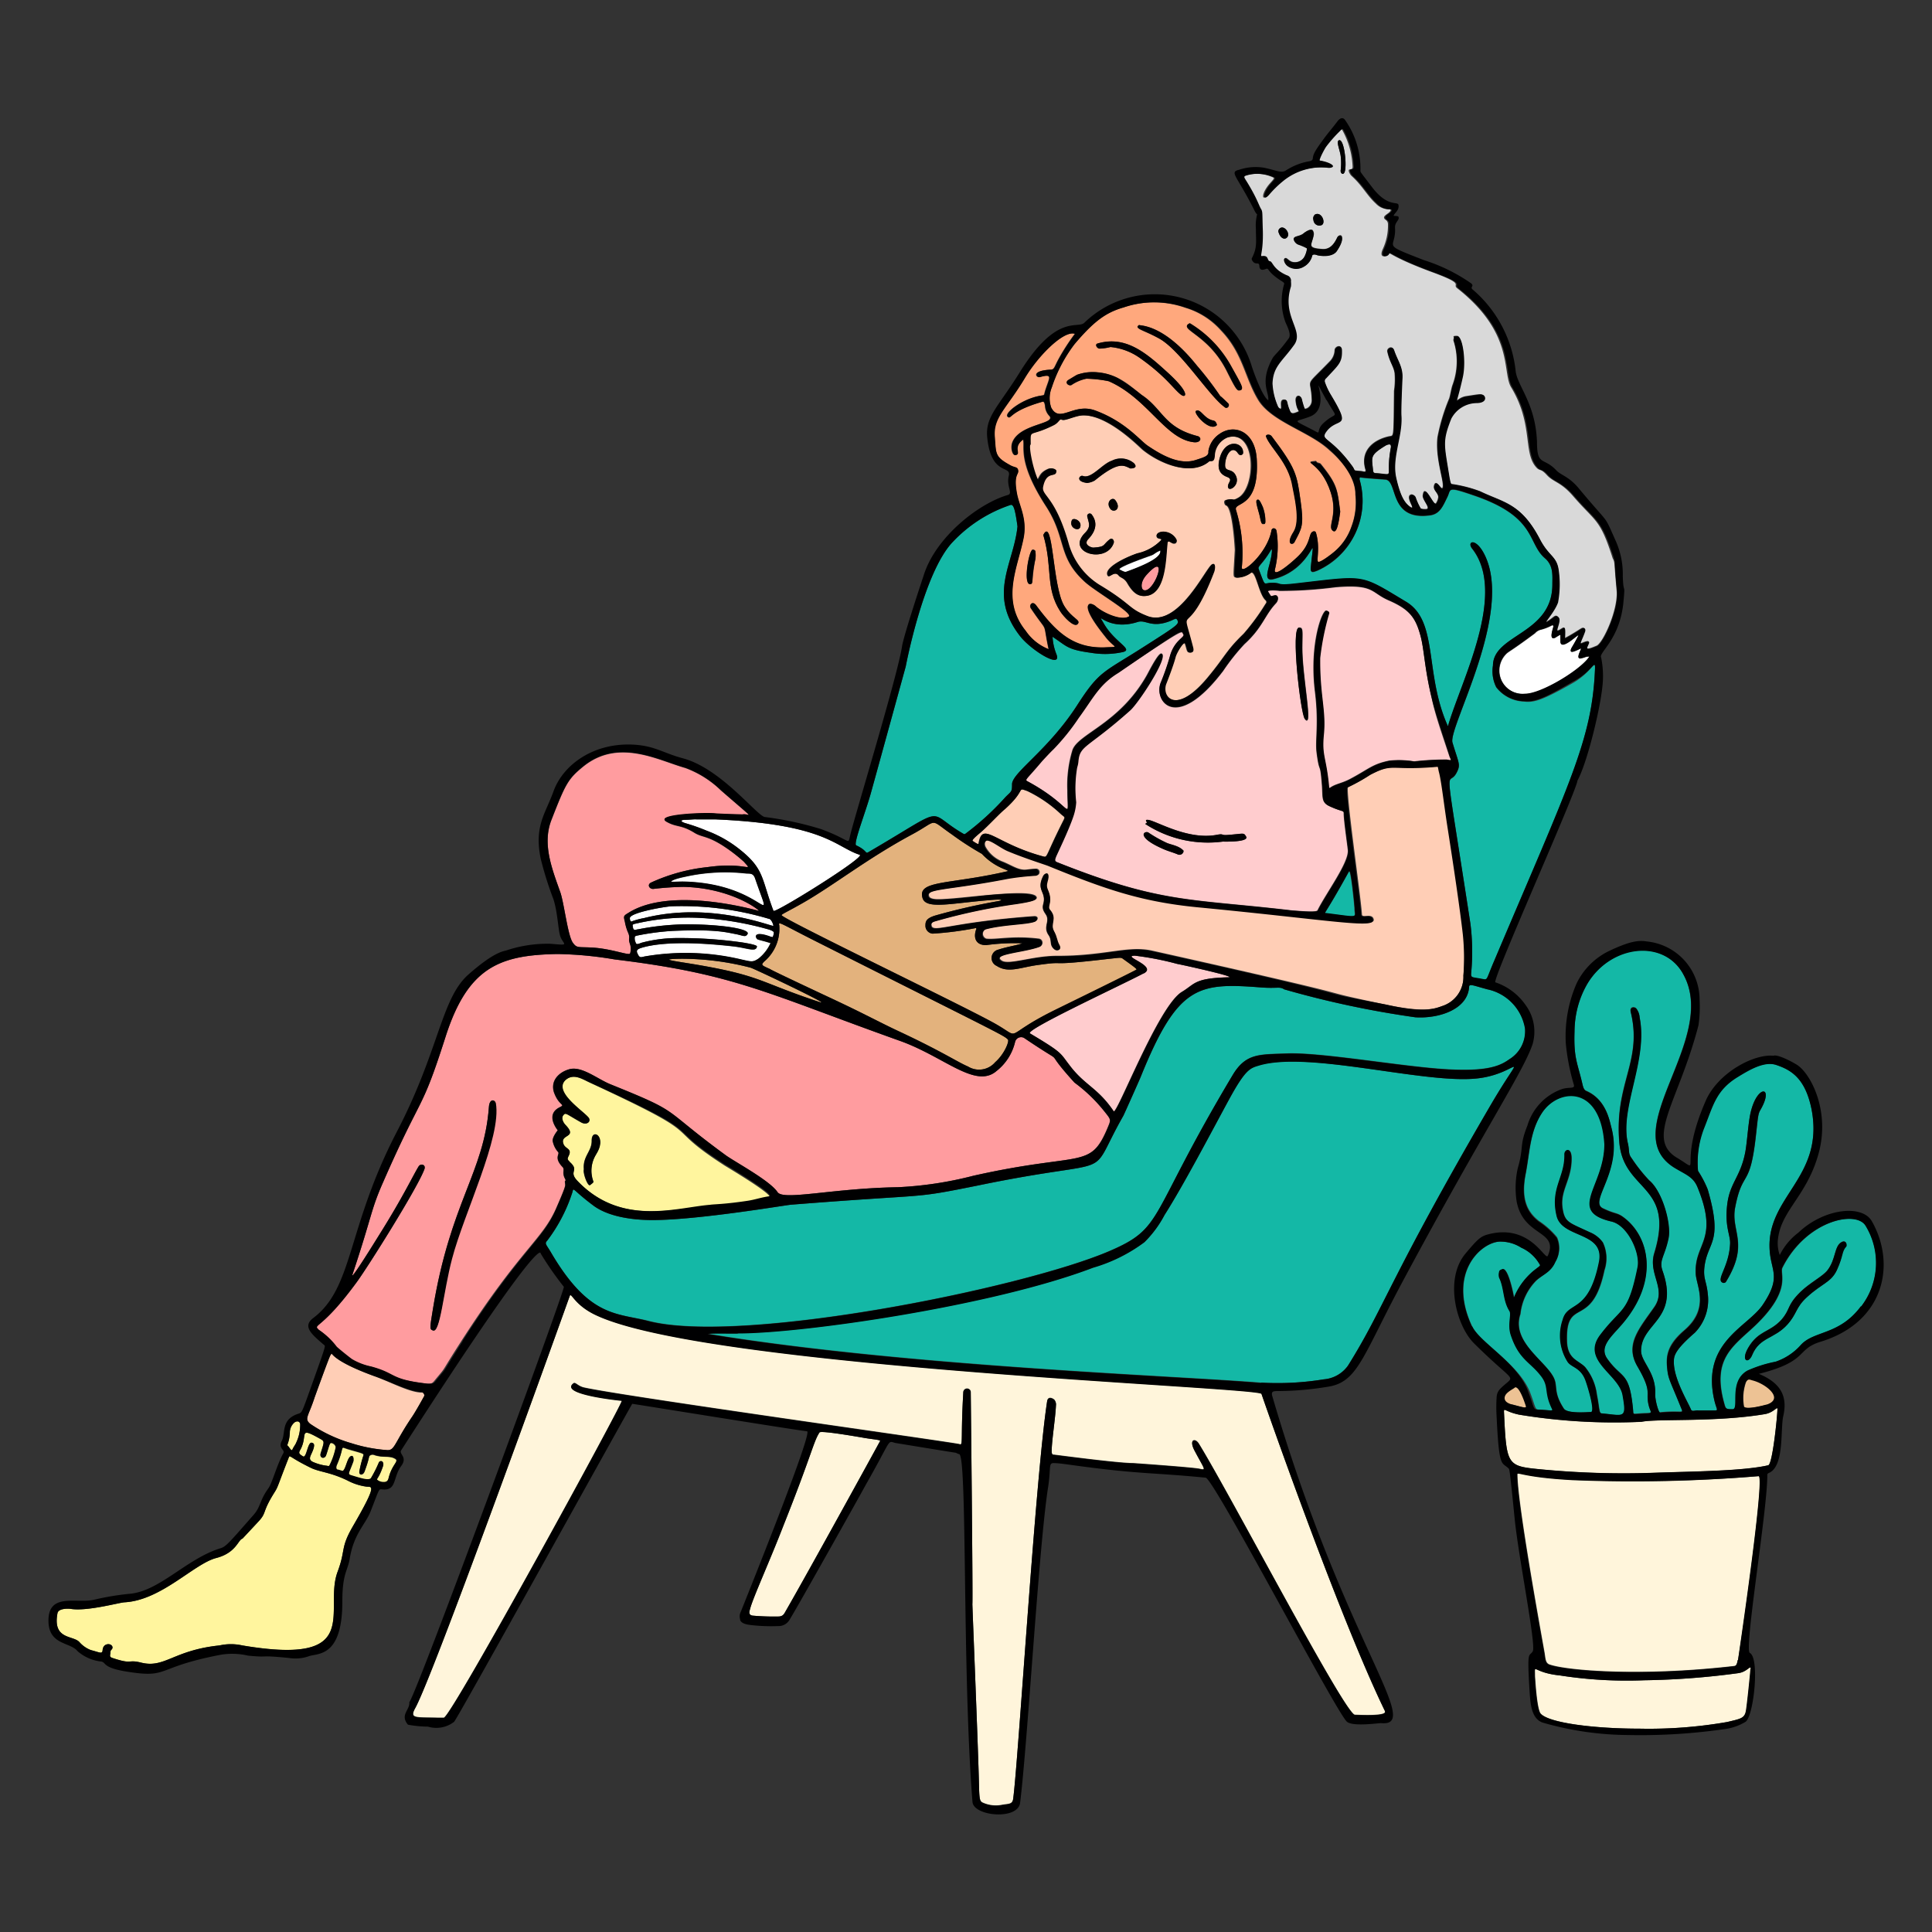 <svg xmlns="http://www.w3.org/2000/svg" viewBox="0 0 400 400" id="Reading-A-Book--Streamline-Free-Illustrations" height="400" width="400"><rect x="0" y="0" width="400" height="400" fill="#333333" stroke="none"/><desc>Reading A Book Streamline Illustration: https://streamlinehq.com</desc><g><g><path d="M160.22 193.08c0 0.24 -0.14 0.94 -0.3 0.96a2 2 0 0 1 -0.68 -0.18c-3.68 -1.26 -2.8 0.54 -2.34 0.68 1.36 0.4 0.8 0.18 2.6 0.74a8.7 8.7 0 0 1 -2.46 3.18c-1.24 0.84 -1.52 0.68 -3.68 0.2a49.84 49.84 0 0 0 -20 -0.6c-0.72 0.18 -0.98 0.28 -1.32 -0.38s-0.44 -1.02 0.54 -1.36c2 -0.66 7.18 -1.72 19.22 -0.36 2.98 0.34 4.72 1.28 4.86 0 0 -0.3 -1.3 -0.58 -2.9 -0.84a90.98 90.98 0 0 0 -13.36 -0.92 28.96 28.96 0 0 0 -7.56 0.98c-0.94 0.38 -1.08 0.32 -1.18 0a2 2 0 0 1 -0.22 -1c0 -0.34 0.12 -0.4 0.46 -0.48a52.76 52.76 0 0 1 7.38 -0.98c8.94 -0.38 11.04 0.28 13.08 0.66 1.58 0.3 2 0.74 2.44 0 0.68 -1.18 -6.6 -2.14 -13.8 -2a55.14 55.14 0 0 0 -8.88 1.02c-0.44 0 -0.84 0.44 -1.06 -0.38 0 -0.34 -0.12 -0.48 0 -0.6a1.54 1.54 0 0 1 0.58 -0.2 47.88 47.88 0 0 1 13.84 -1.16 66 66 0 0 1 13.84 2.4c0.68 0.3 0.84 0.46 0.9 0.62Z" fill="#ffffff" stroke-width="1"></path><path d="M159.22 190.24c0.42 0 0.9 1.08 0.9 1.46 -0.8 0 -13.2 -5.06 -26.78 -1.62a15.18 15.18 0 0 0 -2.42 0.64c-0.26 0.16 -0.32 0 -0.36 0a1.18 1.18 0 0 1 -0.14 -0.74c0.46 -1.1 7.02 -2.24 8.54 -2.34a62.92 62.92 0 0 1 20.26 2.6Z" fill="#ffffff" stroke-width="1"></path><path d="M156.42 182c4 11.64 2 0.88 -15.06 0.56 -1.04 0 -2.54 0.12 -2.42 0 0.34 -0.52 2.68 -0.96 3.22 -1.08a38.3 38.3 0 0 1 12.2 -0.62c0.8 0.04 1.64 -0.3 2.06 1.14Z" fill="#ffffff" stroke-width="1"></path><path d="M178 176.98c1.34 0.42 -17.64 12.22 -17.86 11.6 -2.5 -6.58 -1.84 -8.58 -6.82 -12.58a24.76 24.76 0 0 0 -6.98 -4 40.5 40.5 0 0 0 -4.34 -1.54c-1 -0.28 -1.32 -0.7 -0.18 -0.72s1.78 -0.14 2.4 -0.1l3.82 0c22.86 0.96 24.88 5.7 29.96 7.34Z" fill="#ffffff" stroke-width="1"></path><path d="M232.48 198.44c3.36 2.4 3.1 2.24 2.7 2.44 0 0 -0.28 0.22 -16.66 8.24 -12 5.8 -6.12 6.2 -13.32 2.36 -8 -4.32 -43.16 -21.22 -43.38 -22 0 -0.22 1.14 -0.68 4.34 -2.5 6.42 -3.66 13.38 -9.22 22.64 -14.2 5.68 -3.06 3.38 -3.4 8.3 0a62 62 0 0 0 6.18 4c3.12 3.32 6.3 3.38 5.14 3.64 -12 2.76 -18.52 1.78 -17.42 5.5 0.74 2.54 6.36 0.96 14.94 0.36 1.64 -0.1 1.6 0.12 0.88 0.26a127.2 127.2 0 0 0 -13.22 3.02c-2 0.62 -2 1.34 -2 2.2a1.64 1.64 0 0 0 1.5 1.54 67.66 67.66 0 0 0 8.96 -1.16s0.18 0.12 0 0.4c-0.68 2.16 0.48 3.24 2.24 3.12a43.28 43.28 0 0 1 7.36 -0.36c-0.72 0.34 -3.22 0.72 -5 1.32a1.78 1.78 0 0 0 -0.3 3.36c2.36 1.54 4.82 0.34 8.32 -0.16 7.08 -1 0.82 0.34 14.54 -1.26 2.34 -0.22 2.92 -0.36 3.26 -0.12Z" fill="#e3b27d" stroke-width="1"></path><path d="M159.48 200.66c-1.8 -0.82 -2 -0.84 -1.24 -1.6a8.9 8.9 0 0 0 3.1 -7.48c-0.24 -0.92 0.24 -0.4 7.04 3.04 38.34 19.32 39.56 19.76 40.3 20.62 0.32 0.38 -0.78 3.06 -2.64 4.68a4.38 4.38 0 0 1 -5.64 0.88c-2 -0.82 -5.34 -3.1 -14.48 -7.36 -4.24 -2 -6.6 -3.36 -13.5 -6.6 -13.24 -6.2 -12.98 -6.18 -12.94 -6.18Z" fill="#e3b27d" stroke-width="1"></path><path d="M155.38 200.34c0.32 0 17.46 8.14 14.3 7.12 -12.14 -4 -11.88 -5.32 -24.22 -7.52 -5.52 -0.98 -9.86 -1.36 -4.38 -1.44a56.46 56.46 0 0 1 14.3 1.84Z" fill="#e3b27d" stroke-width="1"></path><path d="M386.36 253.86a14.78 14.78 0 0 1 -1.02 16.62c-4.44 6 -9.7 4.98 -12.44 8a12.16 12.16 0 0 1 -5.22 3.46 26.74 26.74 0 0 0 -5.82 1.84c-4 2.24 -1.6 8 -3.08 8s-1.46 -0.12 -1.78 -1.3c-2.54 -9.18 1.8 -11.68 6.4 -16 7.78 -7.44 5.02 -10.76 5.66 -12 4.94 -9.86 15.42 -12.06 17.3 -8.62ZM382.1 258c0.34 -0.42 0 -1.32 -0.78 -0.88 -1.6 0.8 -1.16 3.56 -3 5.9 -1.02 1.26 -3.6 2.54 -5.54 4.42 -2.92 2.86 -2 3.54 -4 5.82 -2.44 2.62 -4.68 2.18 -6.76 5.64 -1.74 2.88 0 3.58 0.78 1.54 1.56 -3.66 4.56 -3.24 7.26 -6.24 2 -2.22 1.7 -3.52 4 -5.62 3.14 -2.92 5.02 -3.06 6.24 -5.64 1.34 -3.06 0.86 -3.78 1.8 -4.94Z" fill="#14b8a6" stroke-width="1"></path><path d="M375.08 229.76c2.66 14.16 -9.56 18 -8.68 29.24 0.32 4.24 2.42 5.42 -1.44 11.14 -3.14 4.66 -12.86 7.76 -10 19.88 0.44 1.82 0.9 2 0 2l-3.3 0c-0.7 -0.12 -1.34 0.4 -1.6 -0.28 -0.52 -1.34 -3.68 -6.46 -3.5 -10 0 -1.14 0.44 -2.44 4.34 -5.82a9.7 9.7 0 0 0 2.68 -8c-0.26 -2.8 -1.06 -3.2 -0.64 -6 0.76 -4.98 3.8 -4.76 0.62 -15.68a22.44 22.44 0 0 0 -2 -3.82 19.64 19.64 0 0 1 1.22 -9c1.82 -4.58 2.44 -7.74 6.9 -10.46 2.38 -1.46 5.5 -3.34 8 -2.5 3.22 1.08 6.18 2.84 7.4 9.3Zm-10.64 0.1c3 -5.14 -0.66 -5.38 -2 0.52 -0.5 2.12 -0.72 6.26 -1.12 8.26 -1 5.08 -3.18 6.22 -3.72 10.76s0.64 6.22 0.6 8c-0.12 4.9 -3 7.54 -1.5 8.16a0.54 0.54 0 0 0 0.7 -0.24c4.88 -8 0.88 -10.38 1.88 -15.4 1.56 -8 3.08 -3.6 4.32 -15.14 0.4 -3.44 0.4 -4.14 0.84 -4.92Z" fill="#14b8a6" stroke-width="1"></path><path d="M368 291.72c0 1.3 -1 11.44 -1.9 11.66 -5.2 1.22 -16 1.28 -23.24 1.54a179.2 179.2 0 0 1 -24.52 -0.76c-6.34 -0.64 -6.46 -1 -6.96 -11.88 0 -0.88 0.24 0 3.14 0.62a121.4 121.4 0 0 0 25.34 1.48c3.18 -0.68 15.26 0.12 25.46 -1.58 1.9 -0.3 2.68 -1.74 2.68 -1.08Z" fill="#fff5db" stroke-width="1"></path><path d="M363.32 285.5c2.78 0.72 6.18 4.16 2.4 5.34 -0.66 0.2 -4.66 1.22 -4.64 0.24a10 10 0 0 1 0.46 -5.02c0.88 -1.38 1.16 -0.7 1.78 -0.56Z" fill="#edc294" stroke-width="1"></path><path d="M364.14 305.62c1.36 -0.2 -4 36.78 -4.3 38s-0.46 1.26 -1.02 1.32c-19.32 2.2 -34.5 0.9 -38 -0.34 -0.9 -0.32 -0.82 -1.36 -1.04 -2.54 -1.24 -6.96 -5.6 -31.1 -5.6 -36.84 0 -0.68 1.04 0.6 11.58 1.16a313.2 313.2 0 0 0 38.38 -0.76Z" fill="#fff5db" stroke-width="1"></path><path d="M362.48 345.5c0 0.42 -0.72 7.52 -0.94 8.7 -0.28 1.58 -1.14 1.66 -3.88 2.32a94.68 94.68 0 0 1 -18.22 1.38c-9.32 0 -18.72 -1.18 -20.44 -3.12 -0.8 -0.92 -1.14 -7.24 -1.18 -7.74 0 -2.88 -0.54 -0.74 5.18 -0.16a89.88 89.88 0 0 0 17.48 1 160.26 160.26 0 0 0 19.5 -1.48c1.8 -0.28 2.46 -1.76 2.5 -0.9Z" fill="#fff5db" stroke-width="1"></path><path d="M351.4 245.68c-0.9 -2.2 -2.46 -2.64 -4.78 -4 -12.3 -7.52 9.32 -26.44 1.88 -40 -4.98 -9.32 -22.1 -5.38 -22.54 11.86 -0.16 5.6 0.64 6.38 1.66 10.94 0.18 0.76 0.36 1.16 0.84 1.36 4 1.76 4.72 6 5.12 7.5a14.54 14.54 0 0 1 0.5 3.54c0.18 7.22 -4.88 12 -2.24 13.24s2.88 0.86 4.14 1.76c5.62 4 7.58 13.38 -0.4 22.46 -2 2.4 -4.56 4.46 -2.84 6.9 3.08 4.38 4.6 2.4 5.36 10.76 0 0.98 -0.14 0.64 2.76 0.54 1.4 0 0.84 -0.22 0.5 -1.48 -0.8 -3 0.88 -2.66 -2.44 -8.34 -2.54 -4.38 0.38 -7.62 3.54 -12.12 2.7 -3.82 -1.26 -6.84 0 -11.14 4.44 -14.38 -6.34 -12.7 -7.22 -23a30.72 30.72 0 0 1 -0.12 -3.44c0.16 -9.82 4.74 -14.28 2.48 -23.56 -0.26 -1.14 0.86 -1.12 1.18 -0.68a3.3 3.3 0 0 1 0.66 1.82c1.76 8.78 -4.16 18.58 -2.44 26 0.4 1.68 0 2.14 0.82 3.18a33.78 33.78 0 0 0 3.6 4.54c2.68 2.22 4.58 9.06 4 12 -0.8 3.8 -2 4.5 -1.24 6.7 3.6 10.1 -4.42 10.78 -4.44 16.56 0 2.32 3.12 4.52 2.92 8.92 0 1.28 0.68 3.9 1.02 3.88 4.94 -0.5 4.94 0.54 4.22 -1.26 -2 -4.94 -2.46 -5.6 -2.68 -7.26 -0.36 -2.8 -0.36 -5.2 3.44 -8.44 5.36 -4.62 2.54 -9.18 2.4 -11.74 -0.34 -6.48 4.94 -6.88 0.34 -18Z" fill="#14b8a6" stroke-width="1"></path><path d="M333.72 252.94c3.34 0.78 6 6.52 5.38 9.48 -2 9.84 -3.2 8 -7.74 14 -4 5.32 3.88 8.14 4.64 12.48 0.88 4.96 0.32 4.18 -4.3 3.76 -0.64 0 -0.46 -1 -1.04 -3.88a11.2 11.2 0 0 0 -2.44 -5.72c-1.42 -1.46 -3.66 -1.6 -3.76 -5.42 -0.26 -9.34 5.14 -2.24 7.76 -14.64a7.68 7.68 0 0 0 -0.32 -5.74 6.16 6.16 0 0 0 -2.72 -2.12c-4.24 -2 -5.18 -2 -5.62 -4.92 -0.6 -3.72 1.88 -5.86 1.86 -10.36 0 -2.46 -1.48 -1.88 -1.46 -0.84 0.12 4.78 -2.98 7 -1.62 12.74 1.1 4.72 10 3.2 8.78 9.52 -2.18 10.88 -6.44 8 -7.52 12a10.12 10.12 0 0 0 1.06 8.78c0.82 1.1 2.58 1.12 3.58 3.58 0.42 1.04 2.24 6.92 1.14 6.74 -0.62 0 -4.84 0.38 -5.56 -0.72 -2.4 -3.66 -1.04 -4.76 -2.32 -6.82 -2 -3.38 -8.56 -7.26 -6.68 -12.76a11.66 11.66 0 0 1 3.26 -6.92c1.46 -1.4 3.04 -1.86 4 -4a5.48 5.48 0 0 0 0.3 -5.02 17.04 17.04 0 0 0 -3.76 -3.38c-2.3 -1.8 -3.76 -4.4 -2.72 -9.74 0.88 -4.5 0.86 -8.78 3.38 -12.66 3.34 -5.18 12.16 -6 12.96 6.4 0.04 8.84 -7.84 13.98 1.48 16.18Z" fill="#14b8a6" stroke-width="1"></path><path d="M334.7 122.26c0.34 4 -2.86 10.9 -4.16 11.42 -0.9 0.36 -2.24 0.98 -2 0.24s1.12 -1.76 -1.1 -0.8c-0.64 0.26 0 -0.62 0.64 -2.44 0.2 -0.62 -0.2 -0.92 -0.76 -0.58s-2 1.3 -3.38 2c0 -0.6 0.12 -2 -0.1 -2.16s-0.68 0.32 -1.22 0.54c-0.86 0.36 0.66 -2 0 -2.72s-0.84 0 -2.34 0.88c-1 0.58 1.42 -1.84 2.2 -4a20.6 20.6 0 0 0 0.14 -6.66c-0.4 -2.98 -2 -2.78 -3.9 -6.46 -3.88 -7.42 -7.5 -7.5 -12.32 -9.84a28.56 28.56 0 0 0 -5.74 -1.48c-0.32 0 -0.42 0 -0.78 -2.26 -0.96 -6 -1.34 -6.72 0.5 -11.36a6 6 0 0 1 5.14 -3.22c2.34 0 2 -1.4 1.5 -1.62s-0.52 -0.2 -3.48 0.26c-2.58 0.4 -2.38 3.2 -0.78 -4 0.72 -3.2 0 -8.26 -1.06 -8.48 -0.22 0 -0.9 0 -0.76 0.2s-0.14 0.58 0 0.86a14 14 0 0 1 -0.22 9.08c-0.28 0.76 -0.48 2.18 -0.7 2.82a40.4 40.4 0 0 0 -2.42 8c-0.5 4.18 1.26 8.82 1.1 10.22s-1.28 -1.84 -1.8 -0.28c-0.34 1.04 0.78 1.44 0.86 2.46a2.96 2.96 0 0 1 -0.42 1.2c-0.5 1.12 -2.42 -4.52 -2.8 -1.52 -0.12 0.94 1.82 2.74 0.66 2.82 -0.26 0 -0.98 0 -1.14 -0.2a12.34 12.34 0 0 1 -1.06 -2.34 1 1 0 0 0 -0.78 -0.5c-1.04 0.18 -0.28 1.56 0 2.22s0 0.48 -0.16 0.44c-1.26 -0.86 -2.14 -2.12 -3.04 -6 -1.04 -4.28 1.32 -8.7 1.04 -13.02 -0.1 -1.18 0.2 -7.5 0.2 -7.54 0.2 -2.5 -0.98 -3.82 -1.7 -6 -0.34 -1.04 -1.5 -0.36 -1.36 0.32 0.5 2.28 1.32 3.04 1.52 4.48a15.66 15.66 0 0 1 -0.12 3.64c-0.12 10.22 0 9.2 -1.06 9.44 -3.34 0.74 -6 3.06 -4.88 6.84 0.22 0.74 -0.44 0.38 -0.86 0.34 -2 -0.16 -1.06 0 -2 -1.2 -4.42 -6 -6.6 -5.18 -5.3 -7 2.3 -3.2 5.42 -0.18 1.04 -7.5a13.7 13.7 0 0 1 -1.32 -2.78 0.72 0.72 0 0 1 0.26 -0.8c2.58 -2.8 3.34 -3.24 3.26 -5.78 0 -1.3 -1.38 -0.76 -1.44 0a3.48 3.48 0 0 1 -0.86 2.2c-5.78 6 -4 3.14 -3.88 8.22 0 1.38 -1.38 2 -1.54 1.64a17.04 17.04 0 0 1 -0.52 -1.72c-0.2 -1.26 -1.42 -1.1 -1.28 0.22 0.24 2.18 1 2 0.4 2.24s-1.26 0.56 -1.58 -0.16c-0.88 -2 -0.38 -2.34 -1.22 -2.38 -1.38 0 0.14 2.88 -1.24 1.54a13.66 13.66 0 0 1 -1.22 -4.92c0 -3.58 1.88 -4.44 4.38 -8 2 -2.98 -2.68 -5.78 -0.72 -12a4.38 4.38 0 0 0 0 -1.02 1.16 1.16 0 0 0 -0.84 -1.3c-2.94 -1.28 -2.92 -2.86 -3.52 -2.92s-0.24 -1.26 -1.46 -1.04c-0.84 0.12 0.1 -0.28 0 -5.16 -0.14 -3.86 0 -4 -0.42 -4.7s-0.8 -2.16 -2.92 -5.6c-0.72 -1.14 -0.74 -1.08 0.58 -1.42a8.26 8.26 0 0 1 5.1 0.56c0.42 0.16 0.1 0.42 -0.58 1.2 -1.88 2.1 -1.84 4 -0.44 2.38a22 22 0 0 1 2.84 -2.78 12.62 12.62 0 0 1 9.66 -2.76c1.58 -0.18 0.28 -1.14 -2 -1.52 -0.28 0 0.72 -2 1.24 -2.8a27.58 27.58 0 0 1 2.86 -3.26c0.54 -0.56 0.62 -0.62 0.92 0a16.96 16.96 0 0 1 2 7.34c0 0.4 -0.12 0.5 -0.6 0.56s0 1 0.42 1.38c2.22 2 3.14 4 4.98 5.68a3.72 3.72 0 0 0 2.44 1.18c0.36 0 0.7 0 0.62 0.26 -0.24 0.7 -2 1.1 -1.1 1.88a1.06 1.06 0 0 1 0.56 0.92 11.58 11.58 0 0 1 -1.04 5.12c-0.54 1.16 -0.22 1.46 0 1.54a0.98 0.98 0 0 0 1 -0.4c0.3 -0.78 0 0.34 9.38 3.78 6.82 2.52 3.82 2.34 5 3.26 11.86 9.34 9.24 17.34 11.16 20.5 4.6 7.62 2.46 13.44 5.14 16.52 0.82 0.96 0.88 0.14 2.26 1.66s2.84 1.36 5.42 4.34c4.74 5.5 5.56 4.58 8.2 12.86 0.52 1.06 0.24 0.44 0.82 6.7Zm-56.22 -86.98c0.36 -1.82 -0.28 -6.72 -1.3 -6.22 -0.54 0.28 0.16 1.8 0.38 3.12a12.42 12.42 0 0 1 0 3.18c0 0.64 0.7 1.04 0.92 -0.08Zm-1.62 16.58c1.08 -1.62 1.12 -2.48 0.98 -2.9s-0.72 -0.32 -0.96 0.2c-0.6 1.28 -1.48 2.48 -3.06 2.38 -3.3 -0.24 -2.22 -0.78 -1.82 -2.84a1.32 1.32 0 0 0 -0.22 -1.06c-0.48 -0.42 -1.7 0.5 -1.84 0.62 -0.94 0.84 -2.64 0.42 -1.84 1.7a1.6 1.6 0 0 0 0.8 0.64 10.82 10.82 0 0 1 1.68 0.72c0.2 0 -0.24 1.66 -0.74 2.16a2.26 2.26 0 0 1 -2.34 0.7c-0.58 -0.2 -0.98 -0.72 -1.2 -0.76 -0.7 -0.14 -0.42 1 0.28 1.56a3.02 3.02 0 0 0 3.4 0.18 3.58 3.58 0 0 0 1.72 -2.3c0.22 -0.2 0.44 -0.24 1.1 0 1.48 0.26 3.36 0.1 4.06 -1Zm-3.22 -5.26c0.92 -0.46 0 -2.84 -1.36 -2.2a1.06 1.06 0 0 0 -0.34 1.18 1.22 1.22 0 0 0 1.7 1.02Zm-7.28 2.66c1 -0.76 -0.44 -2.72 -1.36 -2a0.76 0.76 0 0 0 -0.22 1c0.26 0.82 0.98 1.44 1.58 1Z" fill="#d9d9d9" stroke-width="1"></path><path d="M325.6 141.44c4.2 -2.4 4.74 -5.38 4.62 -2.72 -0.62 14.54 -5.22 23.34 -20.9 60.36 -1.72 4 -1.26 3.88 -2.44 3.66 -2.32 -0.46 -2.4 -0.1 -2.26 -1.56a46.24 46.24 0 0 0 -0.18 -9.84c-5.72 -37.24 -4.78 -27.5 -2.82 -31.4 0.82 -1.62 0.4 -1.82 -0.9 -6.14 -0.96 -3.12 12.86 -27.02 6.54 -39.1 -1.8 -3.42 -3.6 -2.5 -2.48 -1.08 7.38 9.36 -2.42 27.68 -5 36.8 -4.94 -10.96 -1.9 -21.7 -8.64 -25.76 -9.74 -5.84 -8.16 -5.5 -22.94 -3.8 -4.4 0.5 -2.46 -0.2 -5.08 -0.12 -1.58 0 -1.02 1.08 -2.54 -2.92 -0.2 -0.58 0.9 -1.06 2.56 -3.9 0.16 -0.26 0.2 0 0.2 0 0 2.94 -2.44 6.78 0.42 6 8.64 -2.22 8.52 -11.66 7.62 -2.34 -0.14 1.32 0.76 0.8 1.28 0.64a15.82 15.82 0 0 0 8.82 -18.9c0 -0.32 0 -0.48 0.28 -0.42 0.74 0.14 5.14 0.42 5.18 0.44 2.52 0.48 0.6 8.6 9.22 7.38 2 -0.3 2.62 -2 3.48 -3.72s-0.22 -2.36 5.64 -0.34c12.94 4.44 10.9 9.8 14.58 12.96 1.8 1.54 1.54 3.62 1.54 5.44 0 10.32 -12.24 10.3 -12.3 16.78a7.36 7.36 0 0 0 0.68 4.48 7.58 7.58 0 0 0 5.78 2.94c2.14 0.3 4.24 -0.54 10.04 -3.82Z" fill="#14b8a6" stroke-width="1"></path><path d="M327.32 136.34c1 -0.2 0.92 -0.4 1.82 -0.38 -1.72 2.72 -10 7.74 -13.34 7.72a4.86 4.86 0 0 1 -4.18 -8c0.76 -0.88 0.52 -0.32 6.22 -4.56a2.3 2.3 0 0 1 1.26 -0.74 10 10 0 0 0 2.16 -0.84c0.28 -0.12 0.52 0 0.4 0.3 -0.32 0.8 -0.92 2.76 0.34 2.22 0.9 -0.58 1.06 -0.62 1.06 -0.58l0 1.36c0.1 2.22 4.1 -2 3.7 -1.16 -0.22 0.46 -0.74 1.42 -1.32 2.38 -0.3 0.52 -0.5 1.18 0.5 0.82s1.36 -0.68 1.4 -0.54 -1.14 2.22 -0.02 2Z" fill="#ffffff" stroke-width="1"></path><path d="M321.64 291.68c0.28 0.56 -0.3 0.28 -2.96 0.16 -0.94 0 -0.7 -0.44 -1.88 -3.54 -2.36 -6 -10.44 -10.32 -12 -13.7 -5.3 -11.36 2.24 -17.68 6 -17.54a8 8 0 0 1 4.22 1.26 8.2 8.2 0 0 1 3.8 3.44c0.26 0.32 0 0.34 -1.32 1.4a14.3 14.3 0 0 0 -4 5.5c0 -0.12 -1.18 -6.46 -2.44 -5.88 -0.24 0.12 -0.58 0.16 -0.62 0.58a2.3 2.3 0 0 0 0 1.16c1.08 2.24 0.76 4.74 2.14 6.92 0.46 0.72 -0.44 2.82 0.28 4.98 1.68 5.08 4 5.54 6.22 8.44 2.04 2.26 0.92 3.32 2.56 6.82Z" fill="#14b8a6" stroke-width="1"></path><path d="M316 291.08c0.18 0.58 -0.58 0.3 -2.66 -0.24 -0.7 -0.18 -1.22 0 -1.72 -0.44a3.28 3.28 0 0 1 -0.4 -1.3 8.92 8.92 0 0 1 2.62 -2.12c0.84 -0.56 1.82 3.02 2.16 4.1Z" fill="#edc294" stroke-width="1"></path><path d="M315.78 212.86a6.82 6.82 0 0 1 -3.2 6.38c-1.78 1.26 -4.16 2.58 -12.56 2.14 -9.14 -0.46 -26.26 -3.58 -33.52 -3.3 -5.68 0.22 -8.52 -0.12 -11.26 4.48 -17.76 29.74 -14 31.52 -25.68 36.5 -18.24 7.74 -76 19.32 -95.22 14.42 -6.62 -1.68 -12.32 -0.58 -20.34 -14.3 -0.9 -1.52 -1.3 -1.7 -0.72 -2.3a33.52 33.52 0 0 0 5.26 -10.14c0.22 -1.02 0 -0.38 4.26 2.82 3.72 2.8 9.8 3.04 12.28 3.04 9.46 0 27.54 -3.1 28.7 -3.18 30 -2.38 24.3 -1.08 38.8 -4 30 -6.2 22 -0.36 30 -14.42 0.18 -0.34 3.6 -8 3.62 -8.12 7.62 -18.84 11.84 -19.44 24.64 -18.46 3.76 0.3 4 -0.24 5.06 0.42a198.58 198.58 0 0 0 27.14 5.78c4.76 0.3 10.76 -1.56 11.12 -6.22 0 -0.8 0.6 -0.44 3.74 0.42a10 10 0 0 1 7.88 8.04Z" fill="#14b8a6" stroke-width="1"></path><path d="M305.4 223.32c9.26 -0.8 10.84 -7.58 3.08 5.72 -20.96 36 -21.76 41.48 -29.38 53.68a6.8 6.8 0 0 1 -5.04 2.86 59.88 59.88 0 0 1 -12.92 0.68c-18 -1.48 -73.6 -3.4 -114.66 -10.14 0.96 -0.2 6.38 0 6.38 -0.12 13.14 0 52.46 -5.6 73.44 -13.6a33.34 33.34 0 0 0 10.64 -5.28 22.92 22.92 0 0 0 4.16 -5.62c4 -6.28 10 -17.76 13.4 -24s4.36 -6.42 6.16 -6.96c10.16 -2.98 33.68 3.76 44.74 2.78Z" fill="#14b8a6" stroke-width="1"></path><path d="M300 156.38c0.32 1.02 0.74 1.1 -0.48 0.86a58.66 58.66 0 0 0 -6.76 0.38 19.18 19.18 0 0 0 -5.12 -0.16c-3.56 0.72 -4.28 1.76 -8.14 3.8 -1.78 0.94 -2.98 0.98 -4.16 1.82 -0.16 0.12 -0.22 0 -0.24 -0.1 -0.58 -6.4 -1.54 -6.4 -1.1 -10.94 0.5 -5.08 -0.84 -8 -0.76 -15.86a54 54 0 0 1 1.88 -9.28c0 -0.36 -0.26 -0.38 -0.5 -0.5 -0.86 -0.36 -3.62 6.88 -2.4 16.76 0.84 6.82 0 10 0.34 12.62 0.62 4.88 0.7 1.38 1.12 6.98 0.16 2.36 -0.14 3.36 1.52 4.12 2.62 1.22 2.98 0.8 2.98 1.52 0 1.52 0.84 7.14 0.86 7.68 0.14 2.62 -4.62 8.98 -6.28 12.38 -0.2 0.4 -2.74 0.22 -5.42 0 -20.9 -2.46 -26.94 -1.36 -48.58 -10 -0.5 -0.2 -0.44 -0.54 -0.2 -1.14s2.6 -5.44 3.58 -8.36a11.12 11.12 0 0 0 0.58 -2.92 25.64 25.64 0 0 1 0.2 -7.2 4.7 4.7 0 0 0 0.26 -1.28c0.3 -3.38 1.86 -2.62 10.74 -10.54 1.66 -1.5 7.18 -9.86 6.7 -11.5 -0.38 -1.34 -2.7 3.36 -3.22 4.28 -5.7 10.1 -14.32 12.12 -15.4 15.54a25.18 25.18 0 0 0 -1.04 8.3c0 6.82 1.44 3.42 -8 -1.76 -1.02 -0.58 -0.94 0 2.7 -4.34 0 0 1.84 -2 2.32 -2.42a46 46 0 0 0 5.3 -6.58c2.94 -4 4.2 -6.88 8.18 -9.28 14 -9.28 13.2 -8.78 13.58 -7.86s-1.76 1.12 -2.74 4.3a49.78 49.78 0 0 1 -2 5.78c-1.42 3.78 3.26 10.2 12.96 -2.56a44 44 0 0 1 4.4 -5.54c3.76 -3.42 4.2 -6 6.5 -8.42 0.68 -0.72 0.56 -1.8 -0.28 -1.62s-0.54 0.44 -1.32 -0.78c-0.26 -0.42 1.82 -0.3 2.32 -0.2a89.14 89.14 0 0 0 11.68 -0.76c8 -0.66 7.22 1.1 10.94 2.72 4.28 1.86 5.58 3.52 6.62 7.4 0.76 2.82 0.82 6.7 2.3 12.82 0.62 3.18 2.04 7.18 3.58 11.84Zm-29.82 -7.68c1.86 2.68 -0.6 -8.84 -0.52 -14.8 0 -3.26 0.24 -4 -0.66 -4 -1.82 -0.26 0.24 17.52 1.12 18.8Zm-17.02 25.54s5.52 0.18 4.76 -1.06c-0.52 -0.84 -0.32 -0.58 -3.68 -0.32 -1.72 0.14 -0.72 -0.34 -2.46 0 -6.3 1.14 -13.08 -3.38 -14.3 -3.1 -0.38 0 0 0.4 0 0.58s-0.54 0.16 -0.18 0.36a23.74 23.74 0 0 0 15.8 3.54Zm-9.16 2.7a0.84 0.84 0 0 0 1.08 -0.8c-0.94 -1.08 -2.68 -1.24 -3.54 -1.66a26.62 26.62 0 0 1 -3.78 -2.14c-0.8 -0.38 -2.64 0.96 3.32 3.52 0.92 0.4 1.88 0.66 2.92 1.08Z" fill="#ffccce" stroke-width="1"></path><path d="M287.42 92c0.44 0 0.56 0 0.56 0.54 -1.24 6.56 1.06 5.72 -2.98 5.4 -0.6 0 -0.68 -0.14 -0.74 -0.72 -0.26 -2.68 -0.66 -3 2.6 -5a1.72 1.72 0 0 1 0.56 -0.22Z" fill="#d9d9d9" stroke-width="1"></path><path d="M286.74 354.26c0.5 1.04 -4.82 0.78 -6.22 0.74 -2 0 -25.78 -45.54 -32.3 -56.12 -0.78 -1.28 -2.18 -0.92 -0.84 1.52 2 3.78 2.46 4 1.02 3.68s-13.74 -1.18 -13.84 -1.18c-3.2 0 -16 -1.72 -16.3 -1.74s-0.52 0 -0.52 -0.78c0 -2.1 0.76 -6.76 0.88 -9.42a1.52 1.52 0 0 0 -0.34 -1.2c-0.36 -0.32 -1.3 -0.76 -1.48 0.3 -2.44 15.9 -6 74.92 -7.04 82.38 -0.18 1.14 -0.94 0.96 -2.36 1.22a6.54 6.54 0 0 1 -4 -0.5c-0.48 -0.3 -0.64 -0.48 -0.7 -3.38 -0.2 -8.48 -1.4 -37.42 -1.38 -37.72 0.12 -1.36 -0.34 -44 -0.34 -44a0.78 0.78 0 0 0 -1.54 0.18c-0.56 9.48 0 11.06 -0.74 10.74s-69.32 -9.86 -77.72 -11.72c-1.38 -0.3 -1.82 -1.2 -2.24 -0.9 -2.72 2 6.68 3.26 10 3.6 0.52 0 -35.22 65.38 -36.84 65.64l-1.42 0c-4.46 -0.1 -5.74 0.22 -4.52 -2 3.56 -6.34 27.56 -72.9 32 -85.34 0.32 -0.92 0.9 2 5.84 4.16 24 10.78 137.3 14.72 137.38 16.12 0.1 0.42 15.84 45.7 25.56 65.72Z" fill="#fff5db" stroke-width="1"></path><path d="M280.6 102.4a14.16 14.16 0 0 1 -0.8 6.58 11.86 11.86 0 0 1 -3.8 5.46c-0.28 0.24 -2.72 2.14 -3.1 1.86s0.46 -2.96 -0.44 -6c-0.1 -0.34 -0.44 -0.38 -0.76 -0.18 -0.8 0.5 -0.26 2.48 -3.04 5.14 -1.5 1.44 -5.2 4.56 -4.68 2.56a20.4 20.4 0 0 0 0.32 -7.86c-0.1 -0.7 -0.94 -0.78 -1.06 -0.14 -0.84 4.7 -6.14 9.2 -6.14 7.7a30.36 30.36 0 0 0 -1.22 -12c-0.38 -1.68 4.9 -0.2 4.32 -10.44 -0.34 -5.88 -4.72 -7.38 -7.74 -5.22a5.26 5.26 0 0 0 -2.28 3.56c0.16 1.02 -0.94 1.26 -2.56 1.8 -3.36 1.12 -7 -0.92 -10 -2.94 -1.64 -1.12 -4.66 -5.02 -10.88 -7.3 -4.5 -1.64 -7.34 2.76 -9.1 -0.6a5.88 5.88 0 0 1 0.12 -4.16 30.4 30.4 0 0 1 4.72 -8.98c4 -4.78 6.38 -6.48 9.86 -7.52a19.66 19.66 0 0 1 13.04 0 16 16 0 0 1 7.38 4.7c4.56 4.74 4.92 9.8 7.7 14.38s10.58 6.52 14.74 10.4c2.8 2.36 5.44 5.84 5.4 9.2Zm-3.12 3.42c-0.6 -4.52 -0.56 -5.52 -4 -9.78 -0.26 -0.34 -0.84 -0.14 -0.98 -0.64 -3.24 0.34 0.88 0 3 6.54 1.58 4.92 -0.94 7.2 0.56 8 0.92 0.34 1.26 -3.14 1.42 -4.12Zm-9.48 6.42c1.52 -2.94 2 -3.32 1.24 -8.66s-0.88 -6.54 -6 -13.3c-0.36 -0.46 -1.34 -0.36 -1.12 0.16 0.98 2.34 4.76 5.4 5.52 10.26 0.3 1.8 1.72 7.06 0.24 9.4 -1.78 2.66 -0.24 2.86 0.12 2.14Zm-6 -4a8.54 8.54 0 0 0 -0.54 -3.28c-0.5 -1.08 -0.76 -1.64 -1.14 -1.44s-0.12 1.04 0.42 3c0.22 0.78 0.34 2 0.68 2s0.44 0.08 0.58 -0.38Zm-5.14 -27.4c0.62 -0.34 0.22 -1 -2 -5a23.82 23.82 0 0 0 -8.54 -8.84c-2.56 1.24 3.8 2.12 7.64 9.84 1.92 3.82 2.2 4.26 2.86 3.9Zm-3.26 3.5c0.58 0.42 1.1 -0.42 0.72 -0.8 -1.54 -1.52 -1.64 -1.52 -1.64 -1.5a68 68 0 0 0 -4.82 -6.3c-6.88 -8.62 -11.62 -8.24 -12 -8.44 -1.02 0.84 0.72 0.96 4 2.72 4.5 2.3 10.42 11.98 13.7 14.22ZM252 88c-0.14 -0.44 -0.28 -0.82 -0.76 -0.92 -2 -0.4 -2.6 -2.56 -3.58 -2 -0.72 0.38 2.86 4.54 4.34 2.92Zm-4.9 3.56c1.66 0.22 1.78 -1.04 0.88 -1.26 -7 -1.8 -7.18 -5.6 -11.54 -8.5 -2 -1.4 -4.36 -4.2 -8.96 -4.66a8.26 8.26 0 0 0 -4.38 0.44c-0.38 0.18 -0.82 0.48 -1.8 1.06s0 1.36 0.58 1.08a8.38 8.38 0 0 1 3.08 -1.3 25.16 25.16 0 0 1 4.62 0.52c7.98 3.46 11.62 11.86 17.46 12.6Zm-2.4 -9.72c0.76 0.52 2 -0.3 -3.3 -5.04 -4.38 -4 -8.54 -7.32 -14.16 -5.66 -0.62 0.2 0 1.16 0.56 1.04a9.72 9.72 0 0 0 2.14 -0.32 12.58 12.58 0 0 1 6 2.2c5.62 3.94 7.18 6.74 8.7 7.76Z" fill="#ffa87d" stroke-width="1"></path><path d="M280.4 188c0 2.14 1.32 2 -5.86 1.1 -0.58 0 -0.46 0.78 4.74 -8.62 0.36 -0.72 1.12 7.14 1.12 7.52Z" fill="#14b8a6" stroke-width="1"></path><path d="M262 124.3a0.46 0.46 0 0 1 0 0.7 45.48 45.48 0 0 1 -4.56 6.22c-3.68 3.54 -3.76 4.64 -7.5 9.12 -6.4 7.66 -9.48 4.14 -8.64 1.4 0 0 1.52 -3.82 2 -5.72 0.26 -0.92 1.76 -3.4 2 -2.72 0.42 1.22 0.34 1.8 1 1.82s0.78 -0.38 0.62 -1.04c-2.66 -10.36 -1.5 -0.42 4.34 -15.62 0.26 -0.68 0.32 -2 -0.36 -1.62 -1.3 0.72 -6.96 13.2 -13.44 10.72 -4 -1.56 -3.1 -2.3 -9.54 -6.22a14.7 14.7 0 0 1 -6.72 -8.58c-2.86 -10.26 -5.86 -10.12 -5.4 -12.1 0.68 -3.36 2.72 -1.6 2.72 -3.16 0 -0.34 -0.88 -0.74 -1.64 -0.4 -1.6 0.72 -1.66 1.52 -2.16 2.24 -1.18 -2.58 -2 -7.3 -1.52 -7.3 0 -3.4 -0.42 -1.4 4.78 -4 1.14 -0.58 1.18 -1.46 1.76 -1.14s2.66 -0.82 4.26 -0.9c5.36 -0.22 12 6.74 12.56 7.16 3.64 2.94 10 5.46 13.58 2.4 0.36 -0.32 1.14 0.5 1.2 -1.5a4.24 4.24 0 0 1 2.68 -3.5c6.2 -1.74 6 10.36 2.34 12.46 -1.58 0.9 -0.8 0 -2.6 0.5 -0.6 0.16 -0.2 1.08 0 1.12 1.42 0.24 1.88 9.04 1.88 9.24 -0.3 5.68 -0.46 5.52 0.26 5.72a4.84 4.84 0 0 0 2.96 -1.02c1.14 -0.58 1.7 4.44 3.14 5.72Zm-4.66 -30.48c0.18 -2.42 -4 -3.26 -4.96 1.58 -0.36 2 0.42 2.88 1.68 3.36s0.28 1.04 0.18 1.74c-0.26 1.66 2.42 0.18 1.7 -1.78s-2.32 -0.86 -2.32 -2.38c0 -2 1.28 -4.1 2.5 -2.72a3.1 3.1 0 0 0 0.38 0.48 0.54 0.54 0 0 0 0.88 -0.28ZM242.7 112.5c0.76 0.3 1.14 -0.26 0.78 -0.86 -1.3 -2.18 -4.46 -1.72 -4 -0.44 0.22 0.54 1.3 0.22 0.82 0.74a9.74 9.74 0 0 1 -4.84 2.66c-2 0.58 -7.14 2.9 -6.16 4.58 0.32 0.58 1.38 -1.14 2.28 0 0.36 0.46 1.12 0.46 1.74 1.5 0.86 1.48 1.86 2.76 3.5 2.72 4.5 0 4.46 -7.58 4.8 -10.74 0.2 -0.94 0.58 -0.38 1.12 -0.16ZM234 96.96c0.14 0 1.76 0 0.76 -1.08a4.16 4.16 0 0 0 -4.56 -0.52c-2 0.64 -4.26 3.84 -6 3.16 -0.64 -0.24 -1.62 1.16 0.9 1.44a3.84 3.84 0 0 0 1.6 -0.52c4.88 -4 5.86 -3.14 7.3 -2.48Zm-4.16 8.36c0.74 1 2.44 0 1.06 -1.76 -0.6 -0.82 -2.08 0.44 -1.04 1.76Zm0.74 7.04c0.12 -0.4 -0.26 -1.14 -0.88 -0.66 -1.5 1.18 -0.76 1.5 -3.36 1.68 -0.32 0 -2.16 -0.54 -1.04 -1.76 2 -2.1 1.68 -3.86 0.68 -5.14a0.52 0.52 0 0 0 -0.9 0.36c0.28 1.4 0.9 2.14 -0.46 3.5 -4.08 4.16 4.52 6.5 5.98 2.02Zm-6.96 -3.2c0.48 -1.32 -1.42 -2.14 -1.72 -1.44 -0.64 1.56 1.4 2.38 1.74 1.44Z" fill="#ffceb6" stroke-width="1"></path><path d="M243.66 199.56c1.76 0.34 12.56 2.74 10.62 2.78 -7.12 0.18 -6.86 1.36 -9.62 3.02 -4.88 2.92 -13.5 25.66 -14.14 24.72 -3.32 -4.92 -6 -5.34 -9.16 -9.56 -2 -2.56 -1.28 -2.46 -8.16 -6.56 -1.14 -0.68 18.68 -9.86 23.54 -12.42 2.92 -1.54 -4.76 -3.62 -1.84 -3.68a61.36 61.36 0 0 1 8.76 1.7Z" fill="#ffccce" stroke-width="1"></path><path d="M243.68 128.28c0.54 0.92 0.4 1 -6.74 5.56 -8.56 5.5 -9.28 4.92 -14 12.28 -6 9.26 -13.42 13.86 -13.42 16.26 0 1.64 -0.14 1.42 -1.38 2.68a56.46 56.46 0 0 1 -8.34 7.62 0.34 0.34 0 0 1 -0.28 0c-8.28 -4.74 -2.62 -6.22 -19.74 3.76 -0.7 0.42 -0.18 -0.32 -2.52 -1.4 -0.64 -0.3 1.8 -6.46 3 -10.68 0.9 -3.22 7.26 -26.36 7.26 -26.36s3.68 -19.54 9.78 -25.84a29.18 29.18 0 0 1 12 -7.64c0.5 0 0.84 0.62 1.36 4.48 -0.78 7.74 -6.22 14 0.5 22.66 2.28 2.94 8.72 6.94 7.58 3.84a11.34 11.34 0 0 1 -0.82 -3.66c3.04 2 3 2.64 8 3.32a17.22 17.22 0 0 0 6.56 -0.16c2.28 -0.56 -1.74 -2 -4 -6 -1.7 -2.88 0.66 1.8 7.04 -0.22 1.76 -0.58 2.82 1.38 6.9 -0.26 0.6 -0.24 1.04 -0.52 1.26 -0.24Z" fill="#14b8a6" stroke-width="1"></path><path d="M240.22 114c0.5 1.76 -5.26 3.78 -7.1 4.46 -0.3 0.1 -1.06 -0.36 -1.28 -0.46 -0.92 -0.4 5.7 -2.68 6.7 -3.04 0.52 -0.26 0.62 -0.54 1.68 -0.96Z" fill="#ffffff" stroke-width="1"></path><path d="M224.6 120.5c2.18 2 10.16 6.56 9.06 7.18 -1.68 0.92 -5.42 -0.82 -6.96 -2.22 -0.18 -0.16 -0.94 -0.6 -1.28 -0.32 -1.28 1.08 3.1 6.3 3.44 6.76 1.84 2.38 3.18 2 -0.2 2.16 -6.74 0.2 -10.28 -3.48 -14.18 -8.7 -0.8 -1.08 -1.56 0 -1.04 0.66 3.78 5.62 2.28 2 3.64 8.42a10.28 10.28 0 0 1 -4.76 -3.8c-5.16 -6.38 -1.72 -12.92 -0.46 -19.12 0.82 -4 -0.84 -6.66 -1.34 -9.24 -0.8 -4.24 0.48 -3.88 0.22 -4.96 -0.18 -0.7 -0.74 -0.44 -1.74 -1.04 -2.94 -1.72 -2.76 -2.32 -3.1 -5.6 -0.46 -4.2 2.26 -5.86 6.18 -12.36 2.94 -4.9 8.18 -10 10.42 -9.2a43.8 43.8 0 0 0 -3.48 5.42c-0.88 1.66 -0.76 2 -1.7 2 -4 0.24 -2.76 1.72 -2.12 1.54 2.88 -0.82 2 0.14 1.18 2.74 -0.28 0.88 -0.14 0.98 -0.56 1.04 -4 0.5 -8 3.64 -7.26 4.4s0.16 -1.1 7.26 -3.1c0.42 -0.12 0.52 0.9 0.52 1.02a3.24 3.24 0 0 0 0.94 2c1.16 1.64 -6.18 1.58 -7.7 5.34 -0.48 1.16 0 2.9 0.66 2.7 1.16 -0.3 -0.72 -1.58 1.52 -3.22 0.54 1.36 -1.36 4.38 4.8 13.86 4.32 6.72 2.26 10.4 8.04 15.64Zm-1.44 8.66c0.66 -0.86 -1.26 -1.08 -2.86 -3.78 -2.44 -4.16 -2.22 -18.7 -4.3 -14.62 2 6.82 0.34 10.9 3.54 15.86 0.64 1.02 2.9 3.5 3.62 2.54Zm-8.78 -13.48a5.6 5.6 0 0 0 0 -1.42c0 -0.32 -0.26 -0.44 -0.56 -0.46 -0.82 0 -2.12 7.48 -0.48 7.14 0.66 -0.12 0.22 -0.94 1.04 -5.26Z" fill="#ffa87d" stroke-width="1"></path><path d="M228.54 230c1.4 1.76 1.48 1.74 0.9 3.16 -3.78 9.18 -5.16 5.14 -28 10.28a76.64 76.64 0 0 1 -15.58 2.36c-13.56 0.22 -23.72 2.82 -24.92 1.02 -1.56 -2.34 -8.36 -6 -10.62 -7.56 -14 -10.24 -8.74 -8.62 -24 -14.78 -2.66 -1.08 -5.88 -3.78 -8.42 -3.12 -2.18 0.58 -4 2.36 -3.24 4.78 1.04 2.9 2.5 2.46 1.2 3.1 -3.16 1.56 -0.4 4.74 -0.42 4.78s-1.1 1.32 -1.04 2.2a4.78 4.78 0 0 0 1.14 2.32c0.34 0.48 -0.94 1.16 0.92 3.1 0.5 0.52 -0.22 1.18 0.54 2.48 0 0 0.14 0.3 0 0.36s0 0.56 0 0.86 -0.26 1.14 -1.8 4.66c-2.92 6.72 -7.34 8.44 -19.68 27.64 -4.66 7.24 -2.86 4.94 -5.22 7.78 -0.74 0.9 -0.74 1.1 -2 1.04 -8 -0.92 -6.3 -2.1 -11.7 -3.56a13.04 13.04 0 0 1 -4 -1.54c-0.64 -0.46 -3.08 -2.42 -3.2 -2.62a14.8 14.8 0 0 0 -3.4 -3.42c-1.3 -1.26 0.5 0.2 7.88 -9.9 2.22 -3.02 12.62 -19.54 14 -23.38 0.32 -0.98 -0.82 -1.18 -1.2 -0.56 -1.08 1.74 -3.18 6.26 -8.2 14.24 -0.92 1.48 -6 9.7 -5.5 8.14 4.1 -12.28 3.74 -13.22 6.32 -19.06 8.24 -18.84 7.78 -14 12.9 -30 4.64 -14.62 11.3 -17.08 23.22 -17.28a77 77 0 0 1 11.84 1.12c24.92 3.02 31.22 6.92 59.06 16.86 9.16 3.26 15.64 10 20 6.24a10.78 10.78 0 0 0 3.84 -6 1.28 1.28 0 0 1 1.84 -0.86c10.22 6.9 2.88 0.9 10.46 9.26a32.6 32.6 0 0 1 6.08 5.86ZM93.48 260.52c2.46 -9.44 10.3 -25.18 9.06 -32.22 -0.1 -0.64 -1.2 -0.92 -1.32 0.92 -1.02 13.56 -8 19.7 -11.62 42 -0.62 3.78 -0.66 4 0 4.22 1.46 0.72 2.1 -8.04 3.88 -14.92Z" fill="#ff9c9f" stroke-width="1"></path><path d="M219.58 168.52c0.92 0.84 1.02 0.42 0.28 1.9 -3.58 7.14 -2.96 7.16 -4 6.88 -10.14 -2.76 -12.48 -7.44 -13.3 -2.62 0 0.28 -0.98 -0.4 -1.22 -0.56s0.46 -0.8 1.56 -1.72c1.58 -1.34 4 -4 5.08 -4.86 4.5 -4 2.46 -4.54 4.54 -3.82a27.24 27.24 0 0 1 7.06 4.8Z" fill="#ffceb6" stroke-width="1"></path><path d="M303.02 193.34c-0.62 -5.46 -2 -14.56 -3.2 -22.34 -0.76 -4.9 -1.24 -9.34 -1.74 -11.22 -0.18 -0.7 -0.18 -1.12 -0.3 -1.12 -10 0.88 -9.04 -0.9 -14 1.7a38 38 0 0 1 -4.66 2.6c-0.62 0.22 2.66 22.82 2.86 26.32 0 0.94 2.12 -0.38 2.44 1.06 0.4 1.88 -8.92 0 -36.36 -2.6 -11.88 -1.16 -19.4 -3.88 -30.86 -8.54 -0.48 -0.2 -4.98 -1.62 -8.44 -3.08 -1.42 -0.6 -3.34 -2.16 -4.24 -2.18 -0.46 0 -0.84 0.68 -0.4 1.46a6.82 6.82 0 0 0 3.62 3.02c2 0.84 3.24 1.8 4.88 1.6a16.56 16.56 0 0 1 2 -0.18 0.72 0.72 0 0 1 0.48 1.16 0.66 0.66 0 0 1 -0.5 0.22c-8.34 0.66 -3.16 0.34 -12.78 1.86 -7.16 1.16 -10 1.1 -9.42 2.52 0.16 0.36 0.8 0.56 1.88 0.56 4.4 0 18.92 -2.36 20.28 -0.58 0.46 0.64 -0.48 0.98 -4 1.52a121.72 121.72 0 0 0 -16.8 3.56c-0.92 0.24 -0.96 0.56 -0.86 1 0.38 1.48 4.14 -0.76 21.28 -2 0.94 0 0.8 0.86 0.16 1.1 -1.64 0.62 -6.44 0.58 -10.12 1.56a1.06 1.06 0 0 0 0 2c2 0.24 5.4 -0.68 10.9 0a0.86 0.86 0 0 1 0.26 1.62c-3.26 1.22 -10 1.5 -8 2.9 1.42 1.04 6.5 -1 11.56 -0.96 10 0 14.6 -2.2 19.64 -1.06C289.76 208.26 268 204 286.94 208c7.5 1.58 9.84 0.98 11.6 0.32a6.32 6.32 0 0 0 4.44 -6.3 48.76 48.76 0 0 0 0.04 -8.68Zm-84.22 3.4a0.78 0.78 0 0 1 -0.54 -0.2c-1.14 -0.98 -0.38 -1.74 -1.18 -2.92 -1.16 -1.64 0.16 -2.64 -0.42 -4 -0.26 -0.58 -1.06 -1.22 -0.7 -2.42 0.76 -2.66 -1.54 -2.76 0 -5.86l0.12 -0.18c0.3 -0.34 0.82 -0.44 0.9 0s-0.14 1.02 -0.28 1.88 0.32 1.2 0.5 2c0.54 2 -0.46 2.58 0.12 3.28 1.62 1.88 0 2.82 0.82 4.4s0.4 1.7 1.06 2.9c0.48 0.76 0.06 1.12 -0.4 1.12Z" fill="#ffceb6" stroke-width="1"></path><path d="M178.94 297.7c1.76 0.3 3.4 0.4 3.28 0.64 -0.46 0.86 -14.54 26.52 -19.48 35.1 -0.4 0.7 -0.56 1.14 -1.42 1.24a50.54 50.54 0 0 1 -5.5 -0.18c-0.94 -0.14 -0.66 -0.88 -0.5 -1.48 0.62 -2.32 4 -9.72 6.84 -17.06 6 -15.12 6.24 -17.48 7.52 -19.4 0.42 -0.42 8.44 1 9.26 1.14Z" fill="#fff5db" stroke-width="1"></path><path d="M150 241.3c0.4 0.26 10.78 6.4 9.16 6.62s-2.96 0.72 -4.5 0.94c-4.96 0.74 -6.88 0.68 -7.72 0.82 -6.94 0.32 -18.3 4.32 -27.38 -5.18 -2 -2.12 0.58 -2 -1.68 -4 -0.56 -0.48 -0.44 -0.62 -0.12 -1.32 0.6 -1.38 -0.72 -1.28 -1.12 -2.26 -0.9 -2.2 3.06 -1.22 0.4 -4 -0.38 -0.38 -0.98 -1.36 -0.46 -2s0.48 -0.34 3.7 1.46c1.04 0.6 2 0 1.64 -0.82 -0.68 -1.24 -7.7 -5.5 -4.8 -8 1.64 -1.36 3.44 -0.12 4.88 0.54 26 12.08 14 8.16 28 17.2Zm-26.6 -2.36c2.32 -3.68 -1 -5.56 -0.92 -2.7 0 2.18 -1.88 3.16 -1.62 5.86 -0.24 0.8 0.82 3.58 1.26 3.26 0.86 -0.64 0.72 -0.62 0.62 -0.94a6.38 6.38 0 0 1 0.72 -5.48Z" fill="#fff59e" stroke-width="1"></path><path d="M157.16 188.58c-0.22 0 -18 -5.26 -27 0.4 -1.06 0.66 -1.06 0.66 -0.76 1.86a10.58 10.58 0 0 0 0.56 2c0.72 1.54 0 1.26 0.52 2.68a3.04 3.04 0 0 1 0 1.88c-0.14 0.52 -3.84 -1 -7.9 -1.22 -2.92 -0.16 -3.14 0.16 -4 -1.06 -1.04 -1.58 -1.76 -8 -2.56 -10.34 -1.74 -4.88 -3.76 -10 -1.86 -14.94 2.92 -7.5 3.42 -8.5 6.54 -11.06 7.32 -6 15.54 -1.34 21.18 0.24a21 21 0 0 1 7.4 4.66c8 6.96 5.66 4.64 4.48 5 0 0 -4.6 -0.12 -5.66 -0.22 -2.3 -0.24 -12.94 0.22 -10 1.76 2 1.12 2.92 0.52 5.7 2.24 1.6 0.98 2.58 0.54 6 2.74a34.78 34.78 0 0 1 4.2 3.2c2.12 2.4 0.5 0 -7.48 1.12a37.54 37.54 0 0 0 -11.72 3.2c-0.9 0.44 -0.34 1.4 0.5 1.32a59.26 59.26 0 0 1 6.26 -0.42c9.52 0.24 15.28 4.48 15.6 4.96Z" fill="#ff9c9f" stroke-width="1"></path><path d="M87.36 288.32c0.32 0 0.58 0.48 0.44 0.78s-1.74 3.16 -2.48 4.24c-3.72 5.46 -3.56 7 -5.16 6.9a31.56 31.56 0 0 1 -7.46 -1.44 29.78 29.78 0 0 1 -8.48 -4c-1.28 -1.06 -0.36 -1.52 0.9 -5.42 0 0 2.98 -8.28 3.28 -8.76 0.74 -1.12 -1.3 0.6 9.64 4.5 3.2 1.24 7.04 3.24 9.32 3.2Z" fill="#ffceb6" stroke-width="1"></path><path d="M81.68 302c1.06 0.52 -0.44 1.04 -1.18 3.9 -0.14 0.6 -0.26 1.14 -1.38 1a2 2 0 0 1 -0.94 -0.38c-0.4 -0.3 0.2 -0.18 1.12 -2.92 0.28 -0.78 -0.34 -1.34 -0.84 -0.8a26 26 0 0 1 -1.68 3.34c-0.52 0.5 -2 0 -4 -0.6 -0.92 -0.3 -0.56 -0.32 0.4 -2.98 0 -0.2 0.12 -1.1 -0.4 -1.04 -0.9 0.12 -1.14 2.72 -1.82 3.1 -0.18 0 -0.76 -0.24 -1.08 -0.28s-0.28 -0.6 -0.2 -0.84c1.84 -4.2 0.48 -4 2.42 -3.4 2.96 0.86 3.36 0.86 3.12 1.38a24.48 24.48 0 0 0 -0.82 3.22c-0.14 0.78 0.76 0.86 1.08 0 1.14 -3.06 0.78 -3.1 1.16 -3.34s0.74 -0.14 1.08 0c1.78 0.48 2.86 0.02 3.96 0.64Z" fill="#fff59e" stroke-width="1"></path><path d="M75.78 307.8c1.08 0.18 2.66 -1.06 -2.72 8.22 -2.64 4.56 -1.44 4.78 -3.16 9.4 -3 8 5.7 19.56 -19.74 15.26a10.8 10.8 0 0 0 -4.7 0c-9.6 1 -11.34 4.78 -16.24 3.56 -2.92 -0.72 -1.64 0.46 -5.88 -0.94 -0.6 -0.2 -0.62 -0.34 -0.48 -1 0 -0.26 0 -0.58 0.24 -0.76 0.56 -0.58 -0.18 -1.34 -1.04 -1.06s-0.8 1.22 -0.84 1.38c-0.18 0.58 -0.6 0.26 -2.42 -0.22a6 6 0 0 1 -2.34 -1.64c-1.28 -1.48 -5.6 -0.44 -4.56 -6 0.18 -1.02 2.2 -0.98 2.72 -0.9 3.4 0.56 10 -1.3 11.16 -1.36 7.66 -0.42 14.38 -8 19.02 -9.18 4.12 -1.08 4.52 -3.8 5.4 -4 0 0 3.12 -3.32 3.54 -3.8 1.48 -1.7 0.52 -1.7 3.1 -5.8 0.78 -1.24 0.6 -1.24 2.98 -7.28 0.2 -0.5 0.32 0.16 4.54 2.22 1.82 0.88 4 0.88 7.58 2.62a12.34 12.34 0 0 0 3.84 1.28Z" fill="#fff59e" stroke-width="1"></path><path d="M68.28 298.94c0.2 -0.46 1.26 0.16 1.2 0.74a14.58 14.58 0 0 1 -1.24 3.62c-0.12 0.36 -0.5 0.18 -0.5 0.18a10 10 0 0 1 -3.06 -0.84c-1.1 -0.6 -0.22 -1.34 0.2 -2.72 0.3 -0.98 0 -1.12 -0.34 -1.22 -0.88 -0.22 -1.08 3.3 -1.84 2.82s-0.98 -0.62 -0.56 -1.34c1.7 -3 -0.48 -4.84 3.82 -2.46 1.28 0.72 1.24 0.52 0.42 3.14 -0.32 1.06 0.8 1.28 1.1 0.46s0.52 -1.8 0.8 -2.38Z" fill="#fff59e" stroke-width="1"></path><path d="M62.16 294.78a8.44 8.44 0 0 1 -0.8 3.86c-0.16 0.44 -0.6 0.96 -0.8 1.46s-0.66 -0.52 -0.96 -0.76 0.26 -0.46 0.42 -2.66a2.76 2.76 0 0 1 0.96 -2.18c0.46 -0.32 1.02 -0.32 1.18 0.28Z" fill="#fff59e" stroke-width="1"></path><path d="M236.8 122.18c-0.56 -0.2 -0.8 -1.64 0.6 -3.18 4.84 -5.38 1.54 3.94 -0.6 3.18Z" fill="#ff9c9f" stroke-width="1"></path><path d="M387.58 252.9c-2 -3.64 -10 -2.7 -15.24 2.3a13.14 13.14 0 0 0 -3.86 4.64 7.2 7.2 0 0 1 -0.34 -3.54c0.78 -5.82 6 -8.82 8.38 -17.48s-1.48 -16.24 -4.3 -18.24c-0.74 -0.52 -4.14 -2.38 -5.06 -2 -4.12 -0.4 -11.48 3.56 -14 9.3 -6.1 14 -0.3 15.2 -6 11.8 -6.58 -4 0.42 -11.66 4.5 -27.44a27.24 27.24 0 0 0 0.22 -5.32 12.12 12.12 0 0 0 -10.92 -12c-1.58 -0.26 -3.36 -0.16 -7.88 2a14.44 14.44 0 0 0 -6.64 6.64 27.3 27.3 0 0 0 -2.26 12.44 44.62 44.62 0 0 0 1.68 8.62c0.24 0.9 -1.08 0.36 -2.58 0.9a11.44 11.44 0 0 0 -7.04 7.5c-1.74 4.36 -0.68 4.28 -2 8.84a18.64 18.64 0 0 0 -0.22 6.98c1.46 7.3 8.76 5.84 6.44 11.14 -0.52 1.2 -3.62 -6.78 -12.42 -4.4 -1.52 0.4 -2.18 1.04 -4.66 4 -4.38 5.3 -1.86 14.88 1.78 18.52 7.88 7.82 8.56 6.72 6.56 8.42 -1.2 1.02 -1.8 1.54 -1.86 2.8a30.56 30.56 0 0 0 0 4c0.5 10.82 1.06 9.32 2.42 10.66 0.24 0.24 0.22 -0.52 1.3 10.3 0.78 8 4.5 26.32 3.76 27.6s-1.22 -0.66 -0.66 8.22c0.18 2.76 0.38 5.76 2.76 6.56a65.12 65.12 0 0 0 17.7 2.56 122 122 0 0 0 19.72 -1.2 11.2 11.2 0 0 0 4.54 -1.54c1.68 -1.16 2.98 -13.18 0.88 -14.26 -1.24 -0.66 3.72 -30 3.62 -36.92a0.44 0.44 0 0 1 0.28 -0.32c3.3 -1.32 2.4 -9.04 3.02 -11.76 1.02 -4.4 -0.8 -7 -5.04 -8.78 10.28 -2.6 7.64 -5 12.62 -6.6 13.36 -4 15.82 -16.04 10.8 -24.94Zm-34.7 -19.44c1.82 -4.58 2.44 -7.74 6.9 -10.46 2.38 -1.46 5.5 -3.34 8 -2.5 3.12 1.04 6 2.8 7.3 9.26 2.66 14.16 -9.56 18 -8.68 29.24 0.32 4.24 2.42 5.42 -1.44 11.14 -3.14 4.66 -12.86 7.76 -10 19.88 0.44 1.82 0.9 2 0 2l-3.3 0c-0.7 -0.12 -1.34 0.4 -1.6 -0.28 -0.52 -1.34 -3.68 -6.46 -3.5 -10 0 -1.14 0.44 -2.44 4.34 -5.82a9.7 9.7 0 0 0 2.68 -8c-0.26 -2.8 -1.06 -3.2 -0.64 -6 0.76 -4.98 3.8 -4.76 0.62 -15.68a22.44 22.44 0 0 0 -2 -3.82 19.64 19.64 0 0 1 1.32 -8.96ZM326 213.58a19.64 19.64 0 0 1 2.72 -10c4.88 -8 15.86 -9.2 19.82 -1.8 7.44 13.46 -14.18 32.38 -1.88 40 2.32 1.42 3.88 1.86 4.78 4 4.56 11.12 -0.68 11.52 -0.34 18 0.14 2.56 3.02 7.24 -2.4 11.74 -3.74 3.32 -3.8 5.64 -3.44 8.44 0.22 1.66 0.68 2.32 2.68 7.26 0.72 1.8 0.72 0.76 -4.22 1.26 -0.34 0 -1.08 -2.6 -1.02 -3.88 0.2 -4.4 -2.94 -6.6 -2.92 -8.92 0 -5.78 8 -6.46 4.44 -16.56 -0.78 -2.2 0.44 -2.9 1.24 -6.7 0.64 -2.96 -1.26 -9.8 -4 -12a33.78 33.78 0 0 1 -3.6 -4.54c-0.82 -1.06 -0.42 -1.5 -0.82 -3.18 -1.72 -7.34 4.2 -17.14 2.44 -26a3.3 3.3 0 0 0 -0.66 -1.82c-0.32 -0.42 -1.44 -0.46 -1.18 0.68 2.5 10.28 -3.4 14.7 -2.36 27 0.86 10.3 11.66 8.62 7.22 23 -1.32 4.3 2.64 7.32 0 11.14 -3.16 4.5 -6 7.74 -3.54 12.12 3.32 5.68 1.64 5.34 2.44 8.34 0.32 1.26 0.9 1.42 -0.5 1.48 -2.9 0.1 -2.68 0.44 -2.76 -0.54 -0.76 -8.36 -2.28 -6.38 -5.36 -10.76 -1.72 -2.44 0.74 -4.5 2.84 -6.9 8 -9.08 6 -18.44 0.4 -22.46 -1.26 -0.9 -1.68 -0.54 -4.14 -1.76 -3.04 -1.52 4.2 -7.66 1.74 -16.78 -0.4 -1.54 -1.14 -5.74 -5.12 -7.5 -0.48 -0.2 -0.66 -0.6 -0.84 -1.36 -1.06 -4.58 -1.86 -5.4 -1.66 -11Zm-4 47.72a5.48 5.48 0 0 0 0.3 -5.02 17.04 17.04 0 0 0 -3.76 -3.38c-2.3 -1.8 -3.76 -4.4 -2.72 -9.74 0.88 -4.5 0.86 -8.78 3.38 -12.66 3.34 -5.18 12.16 -6 12.96 6.4 0 8.7 -7.84 13.86 1.48 16 3.34 0.78 6 6.52 5.38 9.48 -2 9.84 -3.2 8 -7.74 14 -4 5.32 3.88 8.14 4.64 12.48 0.88 4.96 0.32 4.18 -4.3 3.76 -0.64 0 -0.46 -1 -1.04 -3.88a11.2 11.2 0 0 0 -2.44 -5.72c-1.42 -1.46 -3.66 -1.6 -3.76 -5.42 -0.26 -9.34 5.14 -2.24 7.76 -14.64a7.68 7.68 0 0 0 -0.32 -5.74 6.16 6.16 0 0 0 -2.72 -2.12c-4.24 -2 -5.18 -2 -5.62 -4.92 -0.6 -3.72 1.88 -5.86 1.86 -10.36 0 -2.46 -1.48 -1.88 -1.46 -0.84 0.12 4.78 -2.98 7 -1.62 12.74 1.1 4.72 10 3.2 8.78 9.52 -2.18 10.88 -6.44 8 -7.52 12a10.12 10.12 0 0 0 1.06 8.78c0.82 1.1 2.58 1.12 3.58 3.58 0.42 1.04 2.24 6.92 1.14 6.74 -0.62 0 -4.84 0.38 -5.56 -0.72 -2.4 -3.66 -1.04 -4.76 -2.32 -6.82 -2 -3.38 -8.56 -7.26 -6.68 -12.76a11.7 11.7 0 0 1 3.26 -6.92c1.54 -1.28 3.12 -1.74 4 -3.82Zm-17.28 13.3c-5.28 -11.36 2.24 -17.68 6 -17.54a8 8 0 0 1 4.22 1.26 8.2 8.2 0 0 1 3.8 3.44c0.26 0.32 0 0.34 -1.32 1.4a14.3 14.3 0 0 0 -4 5.5c0 -0.12 -1.18 -6.46 -2.44 -5.88 -0.24 0.12 -0.58 0.16 -0.62 0.58a2.3 2.3 0 0 0 0 1.16c1.08 2.24 0.76 4.74 2.14 6.92 0.46 0.72 -0.44 2.82 0.28 4.98 1.68 5.08 4 5.54 6.22 8.44 1.78 2.26 0.58 3.32 2.3 6.82 0.28 0.56 -0.3 0.28 -2.96 0.16 -0.94 0 -0.7 -0.44 -1.88 -3.54 -2.02 -6.04 -10.08 -10.3 -11.66 -13.7Zm8.84 12.7c0.88 -0.56 2 2.74 2.34 3.78 0.18 0.58 -0.58 0.3 -2.66 -0.24 -0.7 -0.18 -1.8 -0.54 -1.72 -1.48s1.34 -1.54 2.12 -2.06Zm48.84 58.2c0 0.42 -0.72 7.52 -0.94 8.7 -0.28 1.58 -1.14 1.66 -3.88 2.32a94.68 94.68 0 0 1 -18.22 1.38c-9.32 0 -18.72 -1.18 -20.44 -3.12 -0.8 -0.92 -1.14 -7.24 -1.18 -7.74 0 -2.88 -0.54 -0.74 5.18 -0.16a89.88 89.88 0 0 0 17.48 1 160.26 160.26 0 0 0 19.5 -1.48c1.88 -0.28 2.54 -1.76 2.58 -0.9Zm-2.64 -1.8c-0.2 1.36 -0.46 1.26 -1.02 1.32 -19.32 2.2 -34.5 0.9 -38 -0.34 -0.9 -0.32 -0.82 -1.36 -1.04 -2.54 -1.24 -6.96 -5.6 -31.1 -5.6 -36.84 0 -0.68 1.04 0.6 11.58 1.16a313.2 313.2 0 0 0 38.4 -0.84c1.42 -0.2 -4.08 36.78 -4.24 38.08Zm8.24 -52c0 1.3 -1 11.44 -1.9 11.66 -5.2 1.22 -16 1.28 -23.24 1.54a179.2 179.2 0 0 1 -24.52 -0.76c-6.34 -0.64 -6.46 -1 -6.96 -11.88 0 -0.88 0.24 0 3.14 0.62a121.4 121.4 0 0 0 25.34 1.48c3.18 -0.68 15.26 0.12 25.46 -1.58 1.9 -0.28 2.68 -1.72 2.68 -1.06Zm-2.36 -0.88c-0.66 0.2 -4.66 1.22 -4.64 0.24a10 10 0 0 1 0.38 -4.78c0.5 -0.92 0.86 -0.64 1.46 -0.48 2.86 0.72 6.66 3.86 2.88 5.04Zm19.62 -20.36c-4.48 6 -9.7 4.98 -12.44 8a12.16 12.16 0 0 1 -5.22 3.46 26.74 26.74 0 0 0 -5.82 1.84c-4 2.24 -1.6 8 -3.08 8s-1.46 -0.12 -1.78 -1.3c-2.54 -9.18 1.8 -11.68 6.4 -16 7.78 -7.44 5.02 -10.76 5.66 -12 4.94 -9.84 15.42 -12 17.3 -8.6a14.74 14.74 0 0 1 -0.94 16.62Z" fill="#000001" stroke-width="1"></path><path d="M381.32 257.16c-1.6 0.8 -1.16 3.56 -3 5.9 -1.02 1.26 -3.6 2.54 -5.54 4.42 -2.92 2.86 -2 3.54 -4 5.82 -2.44 2.62 -4.68 2.18 -6.76 5.64 -1.74 2.88 0 3.58 0.78 1.54 1.56 -3.66 4.56 -3.24 7.26 -6.24 2 -2.22 1.7 -3.52 4 -5.62 3.14 -2.92 5.02 -3.06 6.24 -5.64 1.44 -3.1 0.96 -3.82 2 -4.94 0.14 -0.42 -0.1 -1.32 -0.98 -0.88Z" fill="#000001" stroke-width="1"></path><path d="M356.66 265.58a0.56 0.56 0 0 0 0.7 -0.24c4.88 -8 0.88 -10.38 1.88 -15.4 1.56 -8 3.08 -3.6 4.32 -15.14 0.38 -3.46 0.42 -4.16 0.88 -4.94 3 -5.14 -0.66 -5.38 -2 0.52 -0.5 2.12 -0.72 6.26 -1.12 8.26 -1 5.08 -3.18 6.22 -3.72 10.76s0.64 6.22 0.6 8c-0.2 4.92 -3.04 7.52 -1.54 8.18Z" fill="#000001" stroke-width="1"></path><path d="M264.76 288a63.42 63.42 0 0 0 10.78 -1c5.72 -1.24 6.82 -6.72 15.12 -22.16 16.82 -31.34 24.72 -42.9 26.66 -48.7a9.28 9.28 0 0 0 -1.42 -8 12.46 12.46 0 0 0 -6.3 -4.76c-0.8 -0.32 16.76 -39.42 17 -41.78 2 -3.66 4.62 -14.46 5.14 -19.3a19.08 19.08 0 0 0 -0.24 -6.16c-0.6 -1.02 3.9 -3.72 4.62 -11.54 0.4 -4.38 0 -1.1 -0.14 -5.3a16.88 16.88 0 0 0 -1.42 -7.22c-2.7 -6 -0.94 -2.84 -7.8 -11.1 -2 -2.36 -3.58 -2.58 -4.54 -3.6 -2.62 -2.8 -4 -0.8 -4 -5.84 -0.3 -8.2 -4.22 -11.72 -4.44 -14.92a25.82 25.82 0 0 0 -8.74 -16.56c-0.92 -0.68 0.32 -0.72 -0.46 -1.4a36.1 36.1 0 0 0 -9.76 -4.8c-9.3 -3.62 -5.68 -2.18 -6 -6.8 0 -1.12 0.94 -1.46 0.74 -2.12 0 -0.12 -0.22 -0.24 -0.92 -0.24 -0.22 0 0 -0.28 0.22 -0.56s0.84 -0.84 0.68 -1.7 -2.2 0.6 -5.48 -3.7c-2.3 -3.02 -2.38 -3.06 -2.4 -3.34a17.44 17.44 0 0 0 -3.14 -10.5c-0.52 -0.8 -1.2 -0.34 -1.6 0.2 -0.9 1.2 -1.84 2.3 -2.46 3.12 -2.38 3.2 -2.54 3.66 -2.66 4.56 0 0.2 -0.14 0.52 -0.7 0.6a13.04 13.04 0 0 0 -4.76 1.84c-1.06 0.76 -2.12 0 -4.68 -0.5a10.64 10.64 0 0 0 -5.08 0.42c-2.18 0.5 -0.48 1.16 3.12 8.4 0.44 0.88 0.58 0.8 0.58 0.82a9.34 9.34 0 0 0 -0.26 3.06c0 2.6 0.32 3.8 -0.82 6 -0.12 0.28 0 0.42 0.14 0.64 0.66 0.94 1.34 0 1.4 1.02s0.8 0.82 1.36 0.6 0.34 0.32 1.78 1.48 2 1.2 2 1.6a12.66 12.66 0 0 0 0.28 8c0.4 0.92 1.24 2.52 0.64 3.32 -2 2.74 -2.9 3.38 -3.28 4 -2.84 5.08 -0.7 7.1 -0.94 8.8 -1.2 -0.78 -2.94 -5.56 -3.42 -7.06a20.98 20.98 0 0 0 -34.68 -8.98c-1.44 1.32 -5.74 -2 -13.34 10.22 -4.48 7.22 -7.2 9.18 -6.74 13.56 0.82 8 5.02 5.62 4.46 7.88s1 3.7 -0.26 4c-6 1.76 -14.92 8.7 -17.38 16.68 0 0 -4.14 12.4 -4.46 14.64 -0.94 6.18 -10.24 36.62 -10.76 39.24 -0.46 2 0.14 0.86 -6 -1.4a68 68 0 0 0 -11.6 -2.5c-1.48 0 -9.02 -10 -16.94 -12.14 -4 -1.06 -5.74 -2.5 -9.84 -2.82 -8.46 -0.64 -15.02 4 -17.04 9.68 -1.68 4.64 -4 7.14 -2.64 13.86a70.32 70.32 0 0 0 2.64 8.42c0.88 2.76 0.96 6.2 1.4 7.62 0.56 1.8 2.32 2 -2 1.62a26.8 26.8 0 0 0 -9.28 1.42c-2.44 0.44 -5.88 3.32 -7.76 4.98 -5.64 5.02 -6 15.72 -14.84 32.64 -10.3 19.86 -8.9 32.14 -17.22 38.42 -2.34 1.76 -0.38 3.36 2.14 5.54 0.36 0.3 0.58 -0.22 -1.78 6.4 -2.78 7.76 -2.62 7.62 -3.48 7.9 -3.66 1.18 -2.58 4 -3.42 5.62s0.74 1.8 0.32 2.56c-1.28 2.26 -2.3 6.14 -3.08 7.24 -1.86 2.54 -1.56 3.8 -3.08 5.52 -4.78 5.44 -5.66 6.54 -6.76 6.88 -7.04 2.14 -12.5 8.76 -18.7 9.44a54.98 54.98 0 0 0 -7.7 1.28c-3.7 0.76 -9.52 -1.56 -9.3 4.6 0.18 4.76 4.52 4.14 6 6a8.84 8.84 0 0 0 4.9 2.16c1.1 0.2 0.22 1.18 4.76 2 9.66 1.62 5.88 -0.7 20 -3.4a14.32 14.32 0 0 1 5.64 0.18c4.8 0.46 1.8 -0.18 8.44 0.48a8.48 8.48 0 0 0 4 -0.3c1.8 -0.78 7.14 0.52 7.1 -11.54 0 -5.64 1.12 -6.22 1.52 -8.68 0.84 -5.22 3.28 -7.12 4.34 -9.86 1.8 -4.58 1.64 -4.6 2.34 -4.52 3.12 0.36 2.22 -2.48 4 -4.86 1.38 -1.88 -0.58 -2.44 0 -3.26 29.38 -45.68 28.84 -40.78 28.86 -40.72a65.48 65.48 0 0 0 4.8 6.9c0.32 0.5 -30.6 84.62 -32 86 0.18 1.6 -2 2.58 -0.28 4.66a24 24 0 0 0 4.14 0.4 6 6 0 0 0 5.42 -1c1 -1.2 34.2 -61.2 36.88 -65.84 3.74 0.58 32.86 5.28 36.2 5.7 1.28 0.16 -13.42 36.56 -13.74 37.4a2 2 0 0 0 -0.14 1.46c0 0.34 0.22 0.98 2 1.22a36.16 36.16 0 0 0 5.88 0.24 2.6 2.6 0 0 0 2.22 -1.08c0.62 -0.76 15.88 -28 15.9 -28.12 5.7 -10 4.36 -9.1 6.22 -8.7 0 0 12.18 2 12.34 2s0.5 0.26 0.8 0.3c1.72 0.14 0.6 44.8 2.76 72 0.24 3 9.4 3.82 9.86 0.2 1.58 -12.7 3.86 -52.92 5.78 -65.22 0.68 -4.4 0 -5.18 1.3 -5.12 0.58 0 1.64 0.12 3.34 0.36 14.4 2 16.66 1.54 28 2.66 1.68 0.18 26.72 48 29.2 50.48 1.14 1.14 6.68 0.3 7.12 0.34 8.78 0.8 -7.6 -16.72 -22.56 -67.82 -0.22 -0.94 0.34 -0.94 1.38 -0.94Zm65.46 -149.36c-0.62 14.54 -5.22 23.34 -20.9 60.36 -1.72 4 -1.26 3.88 -2.44 3.66 -2.32 -0.46 -2.4 -0.1 -2.26 -1.56a46.24 46.24 0 0 0 -0.18 -9.84c-5.72 -37.24 -4.78 -27.5 -2.82 -31.4 0.82 -1.62 0.4 -1.82 -0.9 -6.14 -0.96 -3.12 12.86 -27.02 6.54 -39.1 -1.8 -3.42 -3.6 -2.5 -2.48 -1.08 7.38 9.36 -2.42 27.68 -5 36.8 -4.94 -10.96 -1.9 -21.7 -8.64 -25.76 -9.74 -5.84 -8.16 -5.5 -22.94 -3.8 -4.4 0.5 -2.46 -0.2 -5.08 -0.12 -1.58 0 -1.02 1.08 -2.54 -2.92 -0.2 -0.58 0.9 -1.06 2.56 -3.9 0.16 -0.26 0.2 0 0.2 0 0 2.94 -2.44 6.78 0.42 6 8.64 -2.22 8.52 -11.66 7.62 -2.34 -0.14 1.32 0.76 0.8 1.28 0.64a15.82 15.82 0 0 0 8.82 -18.9c0 -0.32 0 -0.48 0.28 -0.42 0.74 0.14 5.14 0.42 5.18 0.44 2.52 0.48 0.6 8.6 9.22 7.38 2 -0.3 2.62 -2 3.48 -3.72s-0.22 -2.36 5.64 -0.34c12.94 4.44 10.9 9.8 14.58 12.96 1.8 1.54 1.54 3.62 1.54 5.44 0 10.32 -12.24 10.3 -12.3 16.78a7.36 7.36 0 0 0 0.68 4.48 7.58 7.58 0 0 0 5.78 2.94c2.16 0.22 4.22 -0.62 10 -4 4.24 -2.14 4.78 -5.18 4.66 -2.46ZM302.98 202a6.32 6.32 0 0 1 -4.44 6.3c-1.76 0.66 -4.12 1.4 -11.6 -0.32 -18.94 -3.56 2.82 0.36 -48.5 -11.06 -5.1 -1.14 -9.58 1.16 -19.64 1.06 -5.06 0 -10.14 2 -11.56 0.96 -2 -1.4 4.82 -1.68 8 -2.9a0.86 0.86 0 0 0 -0.26 -1.62c-5.52 -0.62 -8.9 0.3 -10.9 0a1.06 1.06 0 0 1 0 -2c3.68 -0.98 8.48 -0.94 10.12 -1.56 0.64 -0.24 0.78 -1.18 -0.16 -1.1 -17.14 1.24 -20.9 3.48 -21.28 2 0 -0.44 0 -0.76 0.86 -1a121.02 121.02 0 0 1 16.8 -3.56c3.52 -0.54 4.46 -0.88 4 -1.52 -0.94 -1.22 -9.16 -0.42 -10.66 -0.26 -2.5 0.3 -7.14 0.84 -9.62 0.84 -1.08 0 -1.72 -0.2 -1.88 -0.56 -0.78 -1.74 3.68 -1.26 16.46 -3.74a54.26 54.26 0 0 1 5.74 -0.64 0.7 0.7 0 0 0 0 -1.38 16.56 16.56 0 0 0 -2 0.18c-1.64 0.2 -2.82 -0.76 -4.88 -1.6a6.82 6.82 0 0 1 -3.62 -3.02c-0.44 -0.78 0 -1.48 0.4 -1.46 0.9 0 2.82 1.58 4.24 2.18 3.46 1.46 8 2.88 8.44 3.08 11.46 4.66 18.98 7.38 30.86 8.54 27.44 2.64 36.76 4.48 36.36 2.6 -0.32 -1.44 -2.38 -0.12 -2.44 -1.06 -0.2 -3.5 -3.48 -26 -2.86 -26.32a38 38 0 0 0 4.66 -2.6c4.96 -2.6 4 -0.82 14 -1.7 0.12 0 0.12 0.42 0.3 1.12 0.5 1.88 0.98 6.32 1.74 11.22 1.22 7.78 2.58 16.88 3.2 22.34a48.76 48.76 0 0 1 0.12 8.56Zm-149.28 -6.86a90.98 90.98 0 0 0 -13.36 -0.92 28.96 28.96 0 0 0 -7.56 0.98c-0.94 0.38 -1.08 0.32 -1.18 0a2 2 0 0 1 -0.22 -1c0 -0.34 0.12 -0.4 0.46 -0.48a52.76 52.76 0 0 1 7.38 -0.98c8.94 -0.38 11.04 0.28 13.08 0.66 1.58 0.3 2 0.74 2.44 0 0.68 -1.18 -6.6 -2.14 -13.8 -2a55.14 55.14 0 0 0 -8.88 1.02c-0.44 0 -0.84 0.44 -1.06 -0.38 0 -0.34 -0.12 -0.48 0 -0.6a1.54 1.54 0 0 1 0.58 -0.2 47.88 47.88 0 0 1 13.84 -1.16 64.7 64.7 0 0 1 13.84 2.4c0.64 0.2 0.9 0.36 0.96 0.52s-0.22 1 -0.22 1a2 2 0 0 1 -0.68 -0.18c-3.68 -1.26 -2.8 0.54 -2.34 0.68 1.36 0.4 0.8 0.18 2.6 0.74a8.7 8.7 0 0 1 -2.46 3.18c-1.24 0.84 -1.52 0.68 -3.68 0.2a49.84 49.84 0 0 0 -20 -0.6c-0.72 0.18 -0.98 0.28 -1.32 -0.38s-0.44 -1.02 0.54 -1.36c2 -0.66 7.18 -1.72 19.22 -0.36 2.98 0.34 4.72 1.28 4.86 0 -0.1 -0.24 -1.44 -0.52 -3.04 -0.78Zm5.52 -4.9c0.42 0 0.9 1.08 0.9 1.46 -0.8 0 -13.2 -5.06 -26.78 -1.62a15.18 15.18 0 0 0 -2.42 0.64c-0.26 0.16 -0.32 0 -0.36 0a1.18 1.18 0 0 1 -0.14 -0.74c0.46 -1.1 7.02 -2.24 8.54 -2.34a62.92 62.92 0 0 1 20.26 2.6Zm-17.86 -7.74c-1.04 0 -2.54 0.12 -2.42 0 0.34 -0.52 2.68 -0.96 3.22 -1.08a38.3 38.3 0 0 1 12.2 -0.62c0.8 0.16 1.58 -0.18 2 1.2 4 11.62 2.08 0.82 -15 0.5Zm-0.28 16a57.42 57.42 0 0 1 14.3 1.84c0.32 0 17.46 8.14 14.3 7.12 -12.14 -4 -11.88 -5.32 -24.22 -7.52 -5.46 -0.98 -9.86 -1.36 -4.38 -1.44Zm18.4 2.16c-1.8 -0.82 -2 -0.84 -1.24 -1.6a8.88 8.88 0 0 0 3.1 -7.48c-0.24 -0.92 0.24 -0.4 7.04 3.04 38.34 19.32 39.56 19.76 40.3 20.62 0.32 0.38 -0.78 3.06 -2.64 4.68a4.38 4.38 0 0 1 -5.64 0.88c-2 -0.82 -5.34 -3.1 -14.48 -7.36 -4.24 -2 -6.6 -3.36 -13.5 -6.6 -13.24 -6.2 -12.98 -6.18 -12.94 -6.18Zm45.72 10.82c-8 -4.32 -43.16 -21.22 -43.38 -22 0 -0.22 1.14 -0.68 4.34 -2.5 6.42 -3.66 13.38 -9.22 22.64 -14.2 5.68 -3.06 3.38 -3.4 8.3 0a62 62 0 0 0 6.18 4c3.12 3.32 6.3 3.38 5.14 3.64 -12 2.76 -18.52 1.78 -17.42 5.5 0.74 2.52 6.26 0.98 14.94 0.36 1.64 -0.1 1.6 0.12 0.88 0.26a133.88 133.88 0 0 0 -13.22 3.02c-2 0.62 -2 1.34 -2 2.2a1.64 1.64 0 0 0 1.5 1.54 67.66 67.66 0 0 0 8.96 -1.16s0.18 0.12 0 0.4c-0.68 2.16 0.48 3.24 2.24 3.12a43.28 43.28 0 0 1 7.36 -0.36c-0.72 0.34 -3.22 0.72 -5 1.32a1.78 1.78 0 0 0 -0.3 3.36c2.36 1.54 4.82 0.34 8.32 -0.16 7.08 -1 0.82 0.34 14.54 -1.26 2.2 -0.24 2.78 -0.38 3.12 -0.14 3.36 2.42 3.1 2.24 2.7 2.44 0 0 -0.28 0.22 -16.66 8.24 -11.76 5.82 -5.98 6.22 -13.18 2.38ZM216 100.66c0.74 -3.36 2.72 -1.6 2.72 -3.16 0 -0.34 -0.88 -0.74 -1.64 -0.4 -1.6 0.72 -1.66 1.52 -2.16 2.24 -1.18 -2.58 -2 -7.3 -1.52 -7.3 0 -3.4 -0.42 -1.4 4.78 -4 1.16 -0.58 1.18 -1.46 1.76 -1.14s2.66 -0.82 4.26 -0.9c5.36 -0.22 12 6.74 12.56 7.16 3.64 2.94 10 5.46 13.58 2.4 0.36 -0.32 1.14 0.5 1.2 -1.5a4.24 4.24 0 0 1 2.68 -3.5c6.2 -1.74 6 10.36 2.34 12.46 -1.58 0.9 -0.8 0 -2.6 0.5 -0.6 0.16 -0.2 1.08 0 1.12 1.42 0.24 1.88 9.04 1.88 9.24 -0.3 5.68 -0.46 5.52 0.26 5.72a4.84 4.84 0 0 0 2.96 -1.02c1 -0.68 1.56 4.44 3.06 5.7a0.46 0.46 0 0 1 0 0.7 45.48 45.48 0 0 1 -4.56 6.22c-3.68 3.54 -3.76 4.64 -7.5 9.12 -6.4 7.66 -9.48 4.14 -8.64 1.4 0 0 1.52 -3.82 2 -5.72 0.26 -0.92 1.76 -3.4 2 -2.72 0.42 1.22 0.34 1.8 1 1.82s0.78 -0.38 0.62 -1.04c-2.66 -10.36 -1.5 -0.42 4.34 -15.62 0.26 -0.68 0.32 -2 -0.36 -1.62 -1.3 0.72 -6.96 13.2 -13.44 10.72 -4 -1.56 -3.1 -2.3 -9.54 -6.22a14.7 14.7 0 0 1 -6.72 -8.58c-2.88 -10.3 -5.84 -10.04 -5.32 -12.08Zm29.02 30.64c0.28 0.68 -1.76 1.12 -2.74 4.3a49.78 49.78 0 0 1 -2 5.78c-1.42 3.78 3.26 10.2 12.96 -2.56a44 44 0 0 1 4.4 -5.54c3.76 -3.42 4.2 -6 6.5 -8.42 0.68 -0.72 0.56 -1.8 -0.28 -1.62s-0.54 0.44 -1.32 -0.78c-0.26 -0.42 1.82 -0.3 2.32 -0.2a89.14 89.14 0 0 0 11.68 -0.76c8 -0.66 7.22 1.1 10.94 2.72 4.28 1.86 5.58 3.52 6.62 7.4 0.76 2.82 0.82 6.7 2.3 12.82 0.8 3.28 2.22 7.28 3.7 12 0.32 1.02 0.74 1.1 -0.48 0.86a54.5 54.5 0 0 0 -6.76 0.38 19.18 19.18 0 0 0 -5.12 -0.16c-3.56 0.72 -4.28 1.76 -8.14 3.8 -1.78 0.94 -2.98 0.98 -4.16 1.82 -0.16 0.12 -0.22 0 -0.24 -0.1 -0.58 -6.4 -1.54 -6.4 -1.1 -10.94 0.5 -5.08 -0.84 -8 -0.76 -15.86a54 54 0 0 1 1.88 -9.28c0 -0.36 -0.26 -0.38 -0.5 -0.5 -0.86 -0.36 -3.62 6.88 -2.4 16.76 0.84 6.82 0 10 0.34 12.62 0.62 4.88 0.7 1.38 1.12 6.98 0.16 2.36 -0.14 3.36 1.52 4.12 2.62 1.22 2.98 0.8 2.98 1.52 0 1.52 0.84 7.14 0.86 7.68 0.14 2.62 -4.62 8.98 -6.28 12.38 -0.2 0.4 -2.74 0.22 -5.42 0 -20.9 -2.46 -26.94 -1.36 -48.58 -10 -0.5 -0.2 -0.44 -0.54 -0.2 -1.14s2.6 -5.44 3.58 -8.36a11.12 11.12 0 0 0 0.58 -2.92 25.64 25.64 0 0 1 0.2 -7.2 5.6 5.6 0 0 0 0.26 -1.28c0.3 -3.38 1.86 -2.62 10.74 -10.54 1.66 -1.5 7.18 -9.86 6.7 -11.5 -0.38 -1.34 -2.7 3.36 -3.22 4.28 -5.7 10.1 -14.32 12.12 -15.4 15.54a25.18 25.18 0 0 0 -1.04 8.3c0 6.82 1.44 3.42 -8 -1.76 -1.02 -0.58 -0.94 0 2.7 -4.34 0 0 1.84 -2 2.32 -2.42a46 46 0 0 0 5.3 -6.58c2.94 -4 4.2 -6.88 8.18 -9.28 13.74 -9.44 13 -8.94 13.38 -8.02Zm34.34 49.12c0.36 -0.66 1.12 7.2 1.12 7.52 0 2.14 1.32 2 -5.86 1.1 -0.62 -0.08 -0.52 0.78 4.66 -8.62Zm-66.7 -16.7a27.24 27.24 0 0 1 7 4.8c0.94 0.84 1.02 0.42 0.28 1.9 -3.58 7.14 -2.96 7.16 -4 6.88 -10.14 -2.76 -12.48 -7.44 -13.3 -2.62 0 0.28 -0.98 -0.4 -1.22 -0.56s0.46 -0.8 1.56 -1.72c1.58 -1.34 4 -4 5.08 -4.86 4.48 -4.02 2.44 -4.54 4.52 -3.82Zm24.16 37.82c2.92 -1.54 -4.76 -3.62 -1.84 -3.68a61.36 61.36 0 0 1 8.76 1.7c1.76 0.34 12.56 2.74 10.62 2.78 -7.12 0.18 -6.86 1.36 -9.62 3.02 -4.88 2.92 -13.5 25.66 -14.14 24.72 -3.32 -4.92 -6 -5.34 -9.16 -9.56 -2 -2.56 -1.28 -2.46 -8.16 -6.56 -1.28 -0.68 18.6 -9.86 23.46 -12.42ZM285 98c-0.6 0 -0.68 -0.14 -0.74 -0.72 -0.26 -2.68 -0.66 -3 2.6 -5a1.72 1.72 0 0 1 0.56 -0.22c0.44 -0.12 0.56 0 0.56 0.54 -1.24 6.52 1.06 5.68 -2.98 5.4Zm37 34c0.9 -0.58 1.06 -0.62 1.06 -0.58l0 1.36c0.1 2.22 4.1 -2 3.7 -1.16 -0.22 0.46 -0.74 1.42 -1.32 2.38 -0.3 0.52 -0.5 1.18 0.5 0.82s1.36 -0.68 1.4 -0.54 -1.22 2.22 -0.1 2 0.92 -0.4 1.82 -0.38c-1.72 2.72 -10 7.74 -13.34 7.72a4.86 4.86 0 0 1 -4.18 -8c0.76 -0.88 0.52 -0.32 6.22 -4.56a2.3 2.3 0 0 1 1.26 -0.74 10 10 0 0 0 2.16 -0.84c0.28 -0.12 0.52 0 0.4 0.3 -0.24 0.88 -0.84 2.84 0.42 2.22Zm-54 -60.68c2 -2.98 -2.68 -5.78 -0.72 -12a4.38 4.38 0 0 0 0 -1.02 1.14 1.14 0 0 0 -0.84 -1.3c-2.94 -1.28 -2.92 -2.86 -3.52 -2.92s-0.24 -1.26 -1.46 -1.04c-0.84 0.12 0.1 -0.28 0 -5.16 -0.14 -4 0 -4 -0.42 -4.7s-0.8 -2.16 -2.92 -5.6c-0.72 -1.14 -0.74 -1.08 0.58 -1.42a8.26 8.26 0 0 1 5.1 0.56c0.42 0.16 0.1 0.42 -0.58 1.2 -1.88 2.1 -1.84 4 -0.44 2.38a22 22 0 0 1 2.84 -2.78 12.62 12.62 0 0 1 9.66 -2.76c1.58 -0.18 0.3 -1.14 -2 -1.52 -0.28 0 0.72 -2 1.24 -2.8a27.58 27.58 0 0 1 2.86 -3.26c0.54 -0.56 0.62 -0.62 0.92 0a16.96 16.96 0 0 1 2 7.34c0 0.4 -0.12 0.5 -0.6 0.56s0 1 0.42 1.38c2.22 2 3.14 4 4.98 5.68a3.72 3.72 0 0 0 2.44 1.18c0.36 0 0.7 0 0.62 0.26 -0.24 0.7 -2 1.1 -1.1 1.88a1.06 1.06 0 0 1 0.56 0.92 11.58 11.58 0 0 1 -1.04 5.12c-0.54 1.16 -0.22 1.46 0 1.54a0.98 0.98 0 0 0 1 -0.4c0.3 -0.78 0 0.34 9.38 3.78 6.82 2.52 3.82 2.34 5 3.26 11.86 9.34 9.24 17.34 11.16 20.5 4.6 7.6 2.46 13.44 5.14 16.52 0.82 0.96 0.88 0.14 2.26 1.66s2.84 1.36 5.42 4.34c4.74 5.5 5.56 4.58 8.2 12.86 0.36 1.16 0 0.48 0.66 6.8 0.34 4 -2.86 10.9 -4.16 11.42 -0.9 0.36 -2.24 0.98 -2 0.24s1.12 -1.76 -1.1 -0.8c-0.64 0.26 0 -0.62 0.64 -2.44 0.2 -0.62 -0.2 -0.92 -0.76 -0.58s-2 1.3 -3.38 2c0 -0.6 0.12 -2 -0.1 -2.16s-0.68 0.32 -1.22 0.54c-0.88 0.36 0.66 -2 0 -2.72s-0.84 0 -2.34 0.88c-1 0.58 1.42 -1.84 2.2 -4a20.6 20.6 0 0 0 0.14 -6.66c-0.4 -2.98 -2 -2.78 -3.9 -6.46 -3.88 -7.42 -7.5 -7.5 -12.32 -9.84a27.28 27.28 0 0 0 -5.74 -1.48c-0.32 0 -0.42 0 -0.78 -2.26 -0.96 -6 -1.34 -6.72 0.5 -11.36a6 6 0 0 1 5.14 -3.22c2.34 0 2 -1.4 1.5 -1.62s-0.52 -0.2 -3.48 0.26c-2.58 0.4 -2.38 3.2 -0.78 -4 0.72 -3.2 0 -8.26 -1.06 -8.48 -0.22 0 -0.9 0 -0.76 0.2s-0.14 0.58 0 0.86a14 14 0 0 1 -0.22 9.08c-0.28 0.76 -0.48 2.18 -0.7 2.82a40.4 40.4 0 0 0 -2.42 8c-0.5 4.18 1.26 8.82 1.1 10.22s-1.28 -1.84 -1.8 -0.28c-0.34 1.04 0.78 1.44 0.86 2.46a3.06 3.06 0 0 1 -0.42 1.2c-0.5 1.12 -2.42 -4.52 -2.8 -1.52 -0.12 0.94 1.82 2.74 0.66 2.82 -0.26 0 -0.98 0 -1.14 -0.2a12.34 12.34 0 0 1 -1.06 -2.34 1 1 0 0 0 -0.78 -0.5c-1.04 0.18 -0.28 1.56 0 2.22s0 0.48 -0.16 0.44c-1.26 -0.86 -2.14 -2.12 -3.04 -6 -1.04 -4.28 1.32 -8.7 1.04 -13.02 -0.1 -1.18 0.2 -7.5 0.2 -7.54 0.2 -2.5 -0.98 -3.82 -1.7 -6 -0.34 -1.04 -1.5 -0.36 -1.36 0.32 0.5 2.28 1.32 3.04 1.52 4.48a15.66 15.66 0 0 1 -0.12 3.64c-0.12 10.22 0 9.2 -1.06 9.44 -3.34 0.74 -6 3.06 -4.88 6.84 0.22 0.74 -0.44 0.38 -0.86 0.34 -2 -0.16 -1.06 0 -2 -1.2 -4.42 -6 -6.6 -5.18 -5.3 -7 2.3 -3.2 5.42 -0.18 1.04 -7.5a13.7 13.7 0 0 1 -1.32 -2.78 0.72 0.72 0 0 1 0.26 -0.8c2.58 -2.8 3.34 -3.24 3.26 -5.78 0 -1.3 -1.38 -0.76 -1.44 0a3.48 3.48 0 0 1 -0.86 2.2c-5.78 6 -4 3.14 -3.88 8.22 0 1.38 -1.38 2 -1.54 1.64a17.04 17.04 0 0 1 -0.52 -1.72c-0.2 -1.26 -1.42 -1.1 -1.28 0.22 0.24 2.18 1 2 0.4 2.24s-1.26 0.56 -1.58 -0.16c-0.88 -2 -0.38 -2.34 -1.22 -2.38 -1.38 0 0.14 2.88 -1.24 1.54a13.66 13.66 0 0 1 -1.22 -4.92c0.14 -3.64 1.98 -4.5 4.54 -8.1Zm6.68 11.52c2.46 4.46 2.22 2 -0.78 4.86 -1.22 1.18 -0.6 2.12 -1.26 1.76 -5.4 -2.9 -4.78 -1.88 -1.36 -3.24 4.9 -1.96 -0.84 -11 3.34 -3.38ZM232.52 63.7a19.66 19.66 0 0 1 13.04 0 16 16 0 0 1 7.38 4.7c4.56 4.74 4.92 9.8 7.7 14.38s10.58 6.52 14.74 10.4c2.58 2.38 5.36 5.86 5.28 9.22a14.16 14.16 0 0 1 -0.8 6.58 11.86 11.86 0 0 1 -3.86 5.46c-0.28 0.24 -2.72 2.14 -3.1 1.86s0.46 -2.96 -0.44 -6c-0.1 -0.34 -0.44 -0.38 -0.76 -0.18 -0.8 0.5 -0.26 2.48 -3.04 5.14 -1.5 1.44 -5.2 4.56 -4.68 2.56a20.4 20.4 0 0 0 0.32 -7.86c-0.1 -0.7 -0.94 -0.78 -1.06 -0.14 -0.84 4.7 -6.14 9.2 -6.14 7.7a30.36 30.36 0 0 0 -1.22 -12c-0.38 -1.68 4.9 -0.2 4.32 -10.44 -0.34 -5.88 -4.72 -7.38 -7.74 -5.22a5.26 5.26 0 0 0 -2.28 3.56c0.14 1.02 -0.94 1.26 -2.56 1.8 -3.36 1.12 -7 -0.92 -10 -2.94 -1.64 -1.12 -4.66 -5.02 -10.88 -7.3 -4.5 -1.64 -7.34 2.76 -9.1 -0.6a5.88 5.88 0 0 1 0.12 -4.16 30.4 30.4 0 0 1 4.72 -8.98c4.08 -4.8 6.5 -6.48 9.98 -7.54ZM206 90.68c-0.46 -4.2 2.26 -5.86 6.18 -12.36 2.94 -4.9 8.18 -10 10.42 -9.2a43.8 43.8 0 0 0 -3.48 5.42c-0.88 1.66 -0.76 2 -1.7 2 -4 0.24 -2.76 1.72 -2.12 1.54 2.88 -0.8 2 0.12 1.18 2.74 -0.28 0.88 -0.14 0.98 -0.56 1.04 -4 0.5 -8 3.64 -7.26 4.4s0.16 -1.1 7.26 -3.1c0.42 -0.12 0.52 0.9 0.52 1.02a3.24 3.24 0 0 0 0.94 2c1.16 1.64 -6.18 1.58 -7.7 5.34 -0.48 1.16 0 2.9 0.66 2.7 1.18 -0.3 -0.72 -1.58 1.52 -3.22 0.52 1.28 -1.28 4.5 4.8 13.86 4.32 6.68 2.26 10.36 8 15.6 2.18 2 10.16 6.56 9.06 7.18 -1.68 0.92 -5.42 -0.82 -6.96 -2.22 -0.18 -0.16 -0.94 -0.6 -1.28 -0.32 -1.28 1.08 3.1 6.3 3.44 6.76 1.84 2.38 3.18 2 -0.2 2.16 -6.74 0.22 -10.28 -3.48 -14.18 -8.7 -0.8 -1.08 -1.56 0 -1.04 0.66 3.78 5.62 2.28 2 3.64 8.42a10.28 10.28 0 0 1 -4.76 -3.8c-5.16 -6.38 -1.72 -12.92 -0.46 -19.12 0.82 -4 -0.84 -6.66 -1.34 -9.24 -0.8 -4.24 0.48 -3.88 0.22 -4.96 -0.18 -0.7 -0.74 -0.44 -1.74 -1.04 -3.06 -1.68 -2.82 -2.24 -3.06 -5.56Zm-25.74 73.68c0.9 -3.22 7.26 -26.36 7.26 -26.36s3.68 -19.54 9.78 -25.84a29.06 29.06 0 0 1 12 -7.64c0.5 0 0.84 0.62 1.36 4.48 -0.78 7.74 -6.22 14 0.5 22.66 2.26 2.94 8.72 6.94 7.58 3.84a11.34 11.34 0 0 1 -0.82 -3.66c3.04 2 2.98 2.64 8 3.32a17.22 17.22 0 0 0 6.56 -0.16c2.28 -0.56 -1.74 -2 -4 -6 -1.7 -2.88 0.66 1.8 7.04 -0.22 1.76 -0.58 2.82 1.38 6.9 -0.26 0.62 -0.26 1.06 -0.64 1.28 -0.26 0.54 0.92 0.4 1 -6.74 5.56 -8.56 5.5 -9.28 4.92 -14 12.28 -6 9.26 -13.42 13.86 -13.42 16.26 0 1.64 -0.14 1.42 -1.38 2.68a56.46 56.46 0 0 1 -8.34 7.62 0.34 0.34 0 0 1 -0.28 0c-8.28 -4.74 -2.62 -6.22 -19.74 3.76 -0.7 0.42 -0.18 -0.32 -2.52 -1.4 -0.66 -0.28 1.78 -6.44 2.98 -10.66ZM178 176.98c1.34 0.42 -17.64 12.22 -17.86 11.6 -2.5 -6.58 -1.84 -8.58 -6.82 -12.58a24.76 24.76 0 0 0 -6.98 -4 40.5 40.5 0 0 0 -4.34 -1.54c-1 -0.28 -1.32 -0.7 -0.18 -0.72s1.78 -0.14 2.4 -0.1l3.82 0c22.86 0.96 24.88 5.7 29.96 7.34Zm-62 7.72c-1.74 -4.88 -3.76 -10 -1.86 -14.94 2.92 -7.5 3.42 -8.5 6.54 -11.06 7.32 -6 15.54 -1.34 21.18 0.24a21 21 0 0 1 7.4 4.66c8 6.96 5.66 4.64 4.48 5 0 0 -4.6 -0.12 -5.66 -0.22 -2.3 -0.24 -12.94 0.22 -10 1.76 2 1.12 2.92 0.52 5.7 2.24 1.6 0.98 2.58 0.54 6 2.74a34.78 34.78 0 0 1 4.22 3.28c2.12 2.4 0.5 0 -7.48 1.12a37.54 37.54 0 0 0 -11.72 3.2c-0.9 0.44 -0.34 1.4 0.5 1.32a59.26 59.26 0 0 1 6.26 -0.42c9.48 0.22 15.24 4.48 15.56 4.96 -0.22 0 -18 -5.26 -27 0.4 -1.06 0.64 -1.06 0.66 -0.76 1.86a10.58 10.58 0 0 0 0.56 2c0.72 1.54 0 1.26 0.52 2.68a3.04 3.04 0 0 1 0 1.88c-0.14 0.52 -3.84 -1 -7.9 -1.22 -2.92 -0.16 -3.14 0.16 -4 -1.06 -1.04 -1.66 -1.76 -8.16 -2.54 -10.42ZM66 297.72c1.28 0.72 1.24 0.52 0.42 3.14 -0.32 1.06 0.8 1.28 1.1 0.46s0.54 -1.8 0.8 -2.38 1.26 0.16 1.2 0.74a14.58 14.58 0 0 1 -1.24 3.62c-0.12 0.36 -0.5 0.18 -0.5 0.18a10 10 0 0 1 -3.06 -0.84c-1.1 -0.6 -0.22 -1.34 0.2 -2.72 0.3 -0.98 0 -1.12 -0.34 -1.22 -0.88 -0.22 -1.08 3.3 -1.84 2.82s-0.98 -0.62 -0.56 -1.34c1.66 -3 -0.52 -4.84 3.82 -2.46Zm-6 -1.04a2.76 2.76 0 0 1 0.96 -2.18c0.46 -0.32 1.04 -0.32 1.18 0.28a8.44 8.44 0 0 1 -0.8 3.86c-0.16 0.44 -0.6 0.96 -0.8 1.46s-0.66 -0.52 -0.96 -0.76 0.28 -0.46 0.42 -2.66ZM73.06 316c-2.64 4.56 -1.44 4.78 -3.16 9.4 -3 8 5.7 19.56 -19.74 15.26a10.8 10.8 0 0 0 -4.7 0c-9.6 1 -11.34 4.78 -16.24 3.56 -2.92 -0.72 -1.64 0.46 -5.88 -0.94 -0.6 -0.2 -0.62 -0.34 -0.48 -1 0 -0.26 0 -0.58 0.24 -0.76 0.56 -0.58 -0.18 -1.34 -1.04 -1.06s-0.8 1.22 -0.84 1.38c-0.18 0.58 -0.6 0.26 -2.42 -0.22a6 6 0 0 1 -2.34 -1.62c-1.28 -1.48 -5.6 -0.44 -4.56 -6 0.18 -1.02 2.2 -0.98 2.72 -0.9 3.4 0.56 10 -1.3 11.16 -1.36 7.66 -0.42 14.38 -8 19.02 -9.18 4.12 -1.08 4.5 -3.8 5.4 -4 0 0 3.1 -3.32 3.54 -3.8 1.48 -1.7 0.52 -1.7 3.1 -5.8 0.78 -1.24 0.6 -1.24 2.98 -7.28 0.2 -0.5 0.32 0.16 4.54 2.22 1.82 0.88 4 0.88 7.58 2.62a11.38 11.38 0 0 0 3.84 1.24c1.06 0.24 2.66 -1.02 -2.72 8.24Zm7.44 -10.2c-0.14 0.6 -0.26 1.14 -1.38 1a2 2 0 0 1 -0.94 -0.38c-0.4 -0.3 0.2 -0.18 1.12 -2.92 0.28 -0.78 -0.34 -1.34 -0.84 -0.8a26 26 0 0 1 -1.68 3.34c-0.52 0.5 -2 0 -4 -0.6 -0.92 -0.3 -0.56 -0.32 0.4 -2.98 0 -0.2 0.12 -1.1 -0.4 -1.04 -0.9 0.12 -1.14 2.72 -1.82 3.1 -0.18 0 -0.76 -0.24 -1.08 -0.28s-0.28 -0.6 -0.2 -0.84c1.84 -4.2 0.48 -4 2.42 -3.4 2.96 0.86 3.36 0.86 3.12 1.38a24.48 24.48 0 0 0 -0.82 3.22c-0.14 0.78 0.76 0.86 1.08 0 1.14 -3.06 0.78 -3.1 1.16 -3.34s0.74 -0.14 1.08 0c1.76 0.56 2.84 0.1 4 0.64s-0.46 1.06 -1.22 3.92Zm7.3 -16.72s-1.74 3.16 -2.48 4.24c-3.7 5.46 -3.56 7 -5.16 6.9a31.56 31.56 0 0 1 -7.46 -1.44 29.78 29.78 0 0 1 -8.48 -4c-1.28 -1.08 -0.36 -1.52 0.9 -5.42 0 0 2.98 -8.28 3.28 -8.76 0.74 -1.12 -1.3 0.6 9.64 4.5 3.2 1.14 7.04 3.14 9.32 3.1 0.32 0.1 0.64 0.6 0.44 0.9Zm8 -11.42c-4.66 7.24 -2.86 4.94 -5.22 7.78 -0.74 0.9 -0.74 1.1 -2 1.04 -8 -0.92 -6.3 -2.1 -11.7 -3.56a13.04 13.04 0 0 1 -4 -1.54c-0.64 -0.46 -3.08 -2.42 -3.2 -2.62a14.8 14.8 0 0 0 -3.68 -3.44c-1.3 -1.26 0.5 0.2 7.88 -9.9 2.22 -3.02 12.62 -19.54 14 -23.38 0.32 -0.98 -0.82 -1.18 -1.2 -0.56 -1.1 1.74 -3.18 6.26 -8.2 14.24 -0.92 1.48 -6 9.7 -5.5 8.14 4.1 -12.28 3.74 -13.22 6.32 -19.06 8.24 -18.84 7.78 -14 12.9 -30 4.64 -14.62 11.3 -17.08 23.22 -17.28a77 77 0 0 1 11.84 1.12c24.92 3.02 31.22 6.92 59.06 16.86 9.16 3.26 15.64 10 20 6.24a10.78 10.78 0 0 0 3.84 -6 1.28 1.28 0 0 1 1.84 -0.86c10.22 6.9 2.88 0.9 10.46 9.26a32.6 32.6 0 0 1 6.14 5.86c1.4 1.76 1.48 1.74 0.9 3.16 -3.78 9.18 -5.16 5.14 -28 10.28a76.64 76.64 0 0 1 -15.58 2.36c-13.56 0.22 -23.72 2.82 -24.92 1.02 -1.56 -2.34 -8.36 -6 -10.62 -7.56 -14 -10.24 -8.74 -8.62 -24 -14.78 -2.66 -1.08 -5.88 -3.78 -8.42 -3.12 -2.18 0.58 -4 2.36 -3.24 4.78 1.04 2.9 2.5 2.46 1.2 3.1 -3.16 1.56 -0.4 4.74 -0.42 4.78s-1.1 1.32 -1.04 2.2a4.78 4.78 0 0 0 1.14 2.32c0.34 0.48 -0.94 1.16 0.92 3.1 0.5 0.52 -0.22 1.18 0.54 2.48 0 0 0.14 0.3 0 0.36s0 0.56 0 0.86 -0.26 1.14 -1.8 4.66c-2.76 6.76 -7.26 8.48 -19.52 27.68Zm22.14 -37.18c-0.56 -0.48 -0.44 -0.62 -0.12 -1.32 0.6 -1.38 -0.72 -1.28 -1.12 -2.26 -0.9 -2.2 3.06 -1.22 0.4 -4 -0.38 -0.38 -0.98 -1.36 -0.46 -2s0.48 -0.36 3.7 1.46c1.04 0.6 2 0 1.64 -0.82 -0.68 -1.24 -7.7 -5.5 -4.8 -8 1.64 -1.36 3.44 -0.12 4.88 0.54 26 11.86 14 8 28 16.98 0.4 0.26 10.78 6.4 9.16 6.62s-2.96 0.72 -4.5 0.94c-4.96 0.74 -6.88 0.68 -7.72 0.82 -7 0.56 -18.36 4.56 -27.44 -4.94 -2.02 -2.12 0.58 -2.06 -1.68 -4Zm-3.94 18.7c-0.9 -1.52 -1.3 -1.7 -0.72 -2.3a33.52 33.52 0 0 0 5.26 -10.14c0.22 -1.02 0 -0.38 4.26 2.82 3.72 2.8 9.8 3.04 12.28 3.04 9.46 0 27.54 -3.1 28.7 -3.18 30 -2.38 24.3 -1.08 38.8 -4 30 -6.2 22 -0.36 30 -14.42 0.18 -0.34 3.6 -8 3.62 -8.12 7.62 -18.84 11.84 -19.44 24.64 -18.46 3.76 0.3 4 -0.24 5.06 0.42a198.58 198.58 0 0 0 27.14 5.78c4.78 0.3 10.76 -1.56 11.12 -6.22 0 -0.8 0.6 -0.44 3.74 0.42a10 10 0 0 1 7.82 8.1 6.82 6.82 0 0 1 -3.2 6.38c-1.78 1.26 -4.16 2.58 -12.56 2.14 -9.14 -0.46 -26.26 -3.58 -33.52 -3.3 -5.68 0.22 -8.52 -0.12 -11.26 4.48 -17.76 29.74 -14 31.52 -25.68 36.5 -18.24 7.74 -76 19.32 -95.22 14.42 -6.56 -1.76 -12.28 -0.66 -20.28 -14.36Zm68.22 39.16c-0.46 0.86 -14.54 26.52 -19.48 35.1 -0.4 0.7 -0.56 1.14 -1.42 1.24a50.54 50.54 0 0 1 -5.5 -0.18c-0.94 -0.14 -0.66 -0.88 -0.5 -1.48 0.62 -2.32 4 -9.72 6.84 -17.06 6 -15.06 6.26 -17.5 7.52 -19.4 0.42 -0.42 8.58 1.02 9.26 1.14 1.76 0.3 3.4 0.4 3.28 0.64Zm104.52 56c0.5 1.04 -4.82 0.78 -6.22 0.74 -2 0 -25.78 -45.54 -32.3 -56.12 -0.78 -1.28 -2.18 -0.92 -0.84 1.52 2 3.78 2.46 4 1.02 3.68s-13.74 -1.18 -13.84 -1.18c-3.2 0 -16 -1.72 -16.3 -1.74s-0.52 0 -0.52 -0.78c0 -2.1 0.76 -6.76 0.88 -9.42a1.52 1.52 0 0 0 -0.34 -1.2c-0.36 -0.32 -1.3 -0.76 -1.48 0.3 -2.44 15.9 -6 74.92 -7.04 82.38 -0.18 1.14 -0.94 0.96 -2.36 1.22a6.54 6.54 0 0 1 -4 -0.5c-0.48 -0.3 -0.64 -0.48 -0.7 -3.38 -0.2 -8.48 -1.4 -37.42 -1.38 -37.72 0.12 -1.36 -0.34 -44 -0.34 -44a0.78 0.78 0 0 0 -1.54 0.18c-0.56 9.48 0 11.06 -0.74 10.74s-69.32 -9.86 -77.72 -11.72c-1.38 -0.3 -1.82 -1.2 -2.24 -0.9 -2.72 2 6.68 3.26 10 3.6 0.52 0 -35.22 65.38 -36.84 65.64l-1.42 0c-4.46 -0.1 -5.74 0.22 -4.52 -2 3.56 -6.34 27.56 -72.9 32 -85.34 0.32 -0.92 0.9 2 5.84 4.16 24 10.78 137.3 14.72 137.38 16.12 0.1 0.34 15.84 45.62 25.56 65.64Zm-25.6 -68c-18 -1.48 -73.6 -3.4 -114.66 -10.14 0.96 -0.2 6.38 0 6.38 -0.12 13.14 0 52.46 -5.6 73.44 -13.6a33.34 33.34 0 0 0 10.64 -5.28 22.92 22.92 0 0 0 4.16 -5.62c4 -6.28 10 -17.76 13.4 -24s4.36 -6.42 6.16 -6.96c10.16 -3.06 33.68 3.68 44.74 2.7 9.26 -0.8 10.84 -7.58 3.08 5.72 -20.96 36 -21.76 41.48 -29.38 53.68a6.8 6.8 0 0 1 -5.04 2.86 59.88 59.88 0 0 1 -12.92 0.68Z" fill="#000001" stroke-width="1"></path><path d="M278.46 35.4c0.4 -1.72 -0.24 -6.86 -1.28 -6.34 -0.54 0.28 0.16 1.8 0.38 3.12a12.36 12.36 0 0 1 0 3.18c0 0.64 0.68 1.02 0.9 0.04Z" fill="#000001" stroke-width="1"></path><path d="M271.7 52.86c0.22 -0.2 0.44 -0.24 1.1 0 1.48 0.34 3.36 0.18 4 -0.92 1.08 -1.62 1.12 -2.48 0.98 -2.9s-0.72 -0.32 -0.96 0.2c-0.6 1.28 -1.48 2.48 -3.06 2.38 -3.3 -0.24 -2.22 -0.78 -1.82 -2.84a1.32 1.32 0 0 0 -0.22 -1.06c-0.48 -0.42 -1.7 0.5 -1.84 0.62 -0.94 0.84 -2.64 0.42 -1.84 1.7a1.6 1.6 0 0 0 0.8 0.64 10.82 10.82 0 0 1 1.68 0.72c0.2 0 -0.24 1.66 -0.74 2.16a2.26 2.26 0 0 1 -2.34 0.7c-0.58 -0.2 -0.98 -0.72 -1.2 -0.76 -0.7 -0.14 -0.42 1 0.28 1.56a3.02 3.02 0 0 0 3.4 0.18 3.54 3.54 0 0 0 1.78 -2.38Z" fill="#000001" stroke-width="1"></path><path d="M275.54 102c1.58 4.92 -0.94 7.2 0.56 8 0.88 0.42 1.22 -3.06 1.38 -4 -0.6 -4.52 -0.56 -5.52 -4 -9.78 -0.26 -0.34 -0.84 -0.14 -0.98 -0.64 -3.2 0.16 0.92 -0.14 3.04 6.42Z" fill="#000001" stroke-width="1"></path><path d="M273.64 46.6c0.92 -0.46 0 -2.84 -1.36 -2.2a1.06 1.06 0 0 0 -0.34 1.18 1.22 1.22 0 0 0 1.7 1.02Z" fill="#000001" stroke-width="1"></path><path d="M269.6 134c0 -3.26 0.24 -4 -0.66 -4 -1.76 -0.22 0.3 17.56 1.18 18.84 1.88 2.54 -0.6 -8.98 -0.52 -14.84Z" fill="#000001" stroke-width="1"></path><path d="M267.56 100.7c0.3 1.8 1.72 7.06 0.24 9.4 -1.7 2.66 -0.16 2.86 0.22 2.14 1.52 -2.94 2 -3.32 1.24 -8.66s-0.88 -6.54 -6 -13.3c-0.36 -0.46 -1.34 -0.36 -1.12 0.16 0.88 2.34 4.66 5.4 5.42 10.26Z" fill="#000001" stroke-width="1"></path><path d="M266.36 49.26c1 -0.76 -0.44 -2.72 -1.36 -2a0.76 0.76 0 0 0 -0.22 1c0.26 0.82 0.98 1.44 1.58 1Z" fill="#000001" stroke-width="1"></path><path d="M260.7 106.42c0.22 0.78 0.34 2 0.68 2s0.48 0.22 0.58 -0.24a8.48 8.48 0 0 0 -0.54 -3.28c-0.5 -1.08 -0.76 -1.64 -1.14 -1.44s-0.12 1 0.42 2.96Z" fill="#000001" stroke-width="1"></path><path d="M237.42 169.74c-0.38 0 0 0.4 0 0.58s-0.54 0.16 -0.18 0.36a23.74 23.74 0 0 0 16 3.56s5.52 0.18 4.76 -1.06c-0.52 -0.84 -0.32 -0.58 -3.68 -0.32 -1.72 0.14 -0.72 -0.34 -2.46 0 -6.44 1.14 -13.22 -3.4 -14.44 -3.12Z" fill="#000001" stroke-width="1"></path><path d="M254.1 98.76c1.12 0.44 0.28 1.04 0.18 1.74 -0.26 1.66 2.42 0.18 1.7 -1.78s-2.32 -0.86 -2.32 -2.38c0 -2 1.28 -4.1 2.5 -2.72a3.1 3.1 0 0 0 0.38 0.48 0.54 0.54 0 0 0 0.84 -0.28c0.18 -2.42 -4 -3.26 -4.96 1.58 -0.42 2.04 0.42 2.88 1.68 3.36Z" fill="#000001" stroke-width="1"></path><path d="M254 76.74c2 4 2.22 4.36 2.88 4s0.22 -1 -2 -5a23.82 23.82 0 0 0 -8.54 -8.84c-2.6 1.24 3.76 2.12 7.66 9.84Z" fill="#000001" stroke-width="1"></path><path d="M239.84 70c4.52 2.4 10.46 12 13.72 14.32 0.58 0.42 1.1 -0.42 0.72 -0.8 -1.54 -1.52 -1.64 -1.52 -1.64 -1.5a68 68 0 0 0 -4.82 -6.3c-6.88 -8.62 -11.62 -8.24 -12 -8.44 -1.08 0.72 0.68 0.88 4.02 2.72Z" fill="#000001" stroke-width="1"></path><path d="M251.18 87.06c-2 -0.38 -2.6 -2.56 -3.58 -2 -0.66 0.38 2.92 4.54 4.34 2.9 -0.14 -0.42 -0.28 -0.8 -0.76 -0.9Z" fill="#000001" stroke-width="1"></path><path d="M221.82 79.7a8.38 8.38 0 0 1 3.08 -1.3 25.16 25.16 0 0 1 4.62 0.52c8 3.48 11.68 11.88 17.52 12.62 1.66 0.22 1.78 -1.04 0.88 -1.26 -7 -1.8 -7.18 -5.6 -11.54 -8.5a39.78 39.78 0 0 0 -5.02 -3.54 11 11 0 0 0 -8.32 -0.68c-0.38 0.18 -0.82 0.48 -1.8 1.06s0.02 1.38 0.58 1.08Z" fill="#000001" stroke-width="1"></path><path d="M227.74 72.16a9.72 9.72 0 0 0 2.14 -0.32 12.58 12.58 0 0 1 6 2.2c5.7 4 7.26 6.76 8.78 7.78 0.76 0.52 2 -0.3 -3.3 -5.04 -4.38 -4 -8.54 -7.32 -14.16 -5.66 -0.64 0.2 -0.02 1.16 0.54 1.04Z" fill="#000001" stroke-width="1"></path><path d="M237.68 172.34c-0.8 -0.38 -2.64 0.96 3.32 3.52 0.94 0.4 2 0.66 2.92 1.08a0.84 0.84 0 0 0 1.08 -0.8c-0.94 -1.08 -2.68 -1.24 -3.54 -1.66a26.62 26.62 0 0 1 -3.78 -2.14Z" fill="#000001" stroke-width="1"></path><path d="M229.4 119.18c0.32 0.58 1.38 -1.14 2.28 0 0.36 0.46 1.12 0.46 1.74 1.5 0.86 1.48 1.86 2.76 3.5 2.72 4.5 0 4.46 -7.58 4.8 -10.74 0 -1 0.48 -0.44 1.02 -0.22s1.14 -0.26 0.78 -0.86c-1.3 -2.18 -4.46 -1.72 -4 -0.44 0.22 0.54 1.3 0.22 0.82 0.74a9.74 9.74 0 0 1 -4.84 2.66c-1.88 0.64 -7.08 2.96 -6.1 4.64Zm7.4 3c-0.56 -0.2 -0.8 -1.64 0.6 -3.18 4.84 -5.38 1.54 3.94 -0.6 3.18Zm1.74 -7.3c0.52 -0.18 0.62 -0.46 1.68 -0.96 0.5 1.76 -5.26 3.78 -7.1 4.46 -0.28 0.1 -1.06 -0.36 -1.28 -0.46 -0.92 -0.4 5.7 -2.68 6.7 -3.04Z" fill="#000001" stroke-width="1"></path><path d="M225.06 100a3.84 3.84 0 0 0 1.6 -0.52c4.92 -4 6 -3.14 7.36 -2.48 0.14 0 1.76 0 0.76 -1.08a4.16 4.16 0 0 0 -4.56 -0.52c-2 0.64 -4.26 3.84 -6 3.16 -0.7 -0.28 -1.68 1.12 0.84 1.44Z" fill="#000001" stroke-width="1"></path><path d="M230.92 103.56c-0.62 -0.82 -2 0.36 -1.06 1.76 0.74 1 2.44 0.06 1.06 -1.76Z" fill="#000001" stroke-width="1"></path><path d="M230.6 112.36c0.12 -0.4 -0.26 -1.14 -0.88 -0.66 -1.5 1.18 -0.76 1.5 -3.36 1.68 -0.32 0 -2.16 -0.54 -1.04 -1.76 2 -2.1 1.68 -3.86 0.68 -5.14a0.52 0.52 0 0 0 -0.9 0.36c0.28 1.4 0.9 2.14 -0.46 3.5 -4.1 4.16 4.5 6.5 5.96 2.02Z" fill="#000001" stroke-width="1"></path><path d="M223.64 109.16c0.48 -1.32 -1.42 -2.14 -1.72 -1.44 -0.66 1.56 1.38 2.38 1.72 1.44Z" fill="#000001" stroke-width="1"></path><path d="M223.16 129.16c0.66 -0.86 -1.26 -1.08 -2.86 -3.78 -2.44 -4.16 -2.22 -18.7 -4.3 -14.62 2 6.82 0.34 10.9 3.54 15.86 0.64 1 2.9 3.5 3.62 2.54Z" fill="#000001" stroke-width="1"></path><path d="M218.22 192.76c-0.86 -1.58 0.8 -2.52 -0.82 -4.4 -0.58 -0.7 0.42 -1.32 -0.12 -3.28 -0.18 -0.7 -0.62 -1.24 -0.5 -2s0.4 -1.2 0.28 -1.88 -0.76 -0.34 -1.02 0.14c-1.62 3.1 0.68 3.2 0 5.86 -0.36 1.2 0.44 1.84 0.7 2.42 0.58 1.26 -0.74 2.26 0.42 4 0.8 1.18 0 2 1.18 2.92 0.54 0.46 1.58 0.12 1.02 -0.88s-0.38 -1.48 -1.14 -2.9Z" fill="#000001" stroke-width="1"></path><path d="M213.38 120.94c0.68 -0.14 0 -0.96 1 -5.26a6.7 6.7 0 0 0 0 -1.42c0 -0.32 -0.26 -0.44 -0.56 -0.46 -0.78 -0.02 -2.1 7.48 -0.44 7.14Z" fill="#000001" stroke-width="1"></path><path d="M122.18 245.36c0.86 -0.64 0.72 -0.62 0.62 -0.94a6.38 6.38 0 0 1 0.66 -5.48c2.34 -3.66 -1 -5.56 -0.92 -2.7 0 2.18 -1.88 3.16 -1.62 5.86 -0.24 0.8 0.82 3.58 1.26 3.26Z" fill="#000001" stroke-width="1"></path><path d="M101.22 229.22c-1 13.54 -8 19.7 -11.62 42 -0.62 3.78 -0.66 4 0 4.22 1.54 0.8 2.18 -8 4 -14.84 2.46 -9.44 10.3 -25.18 9.06 -32.22 -0.22 -0.72 -1.32 -0.98 -1.44 0.84Z" fill="#000001" stroke-width="1"></path></g></g></svg>